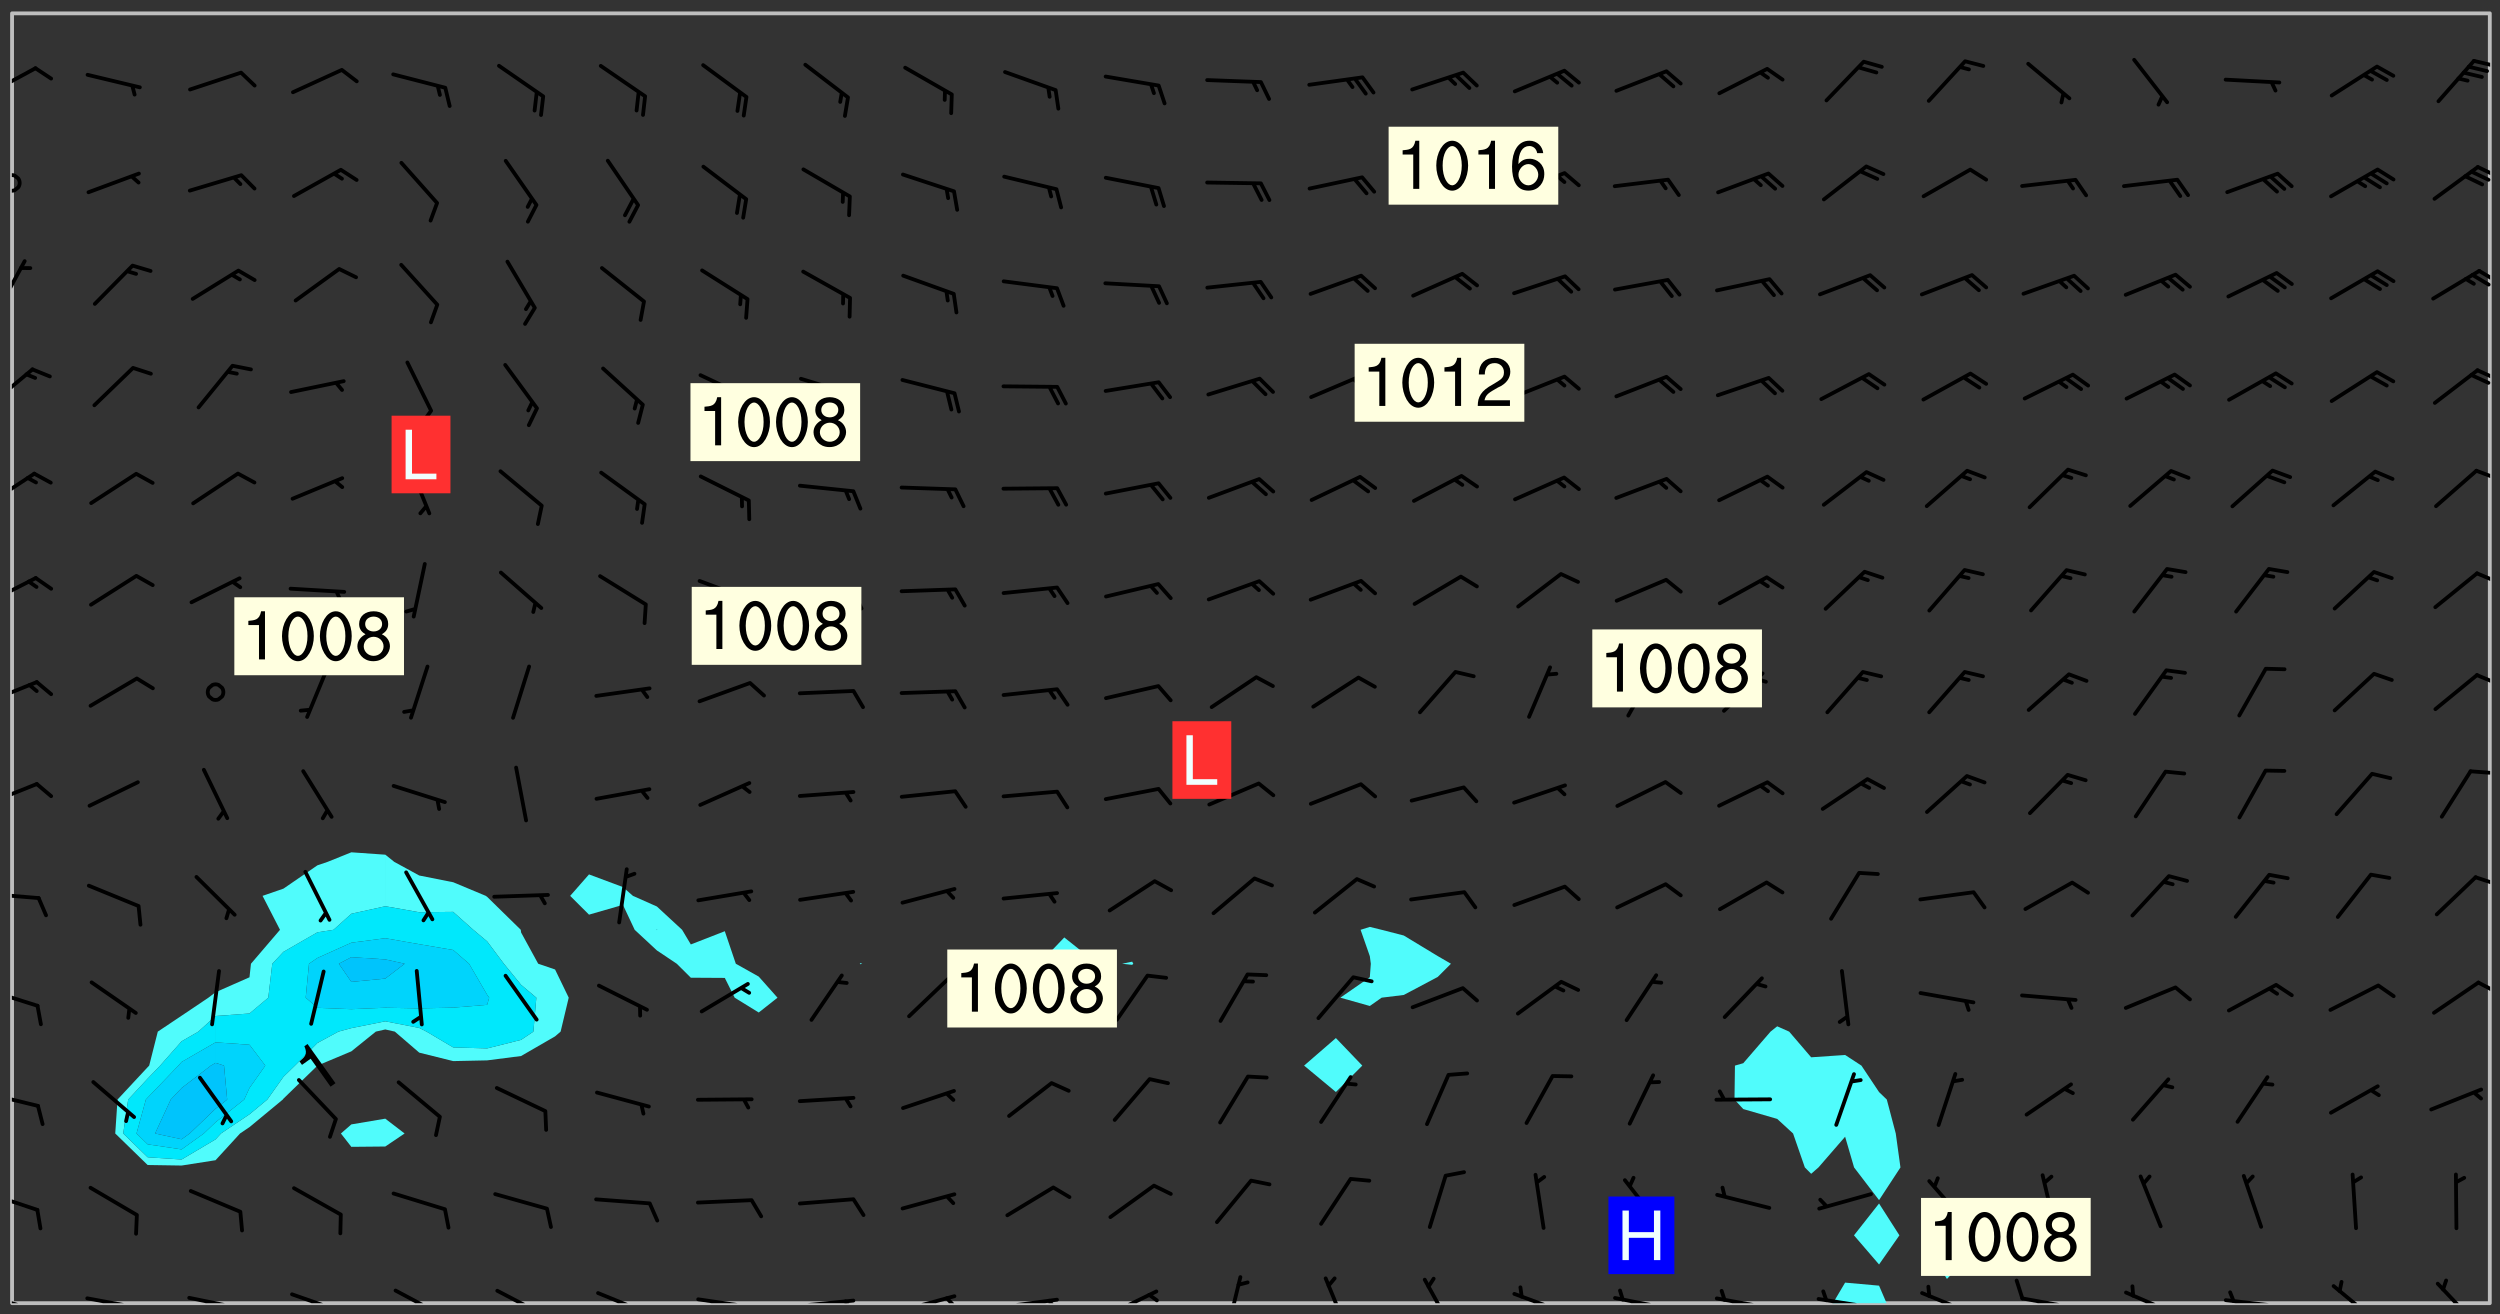 <svg xmlns="http://www.w3.org/2000/svg" role="img" xmlns:xlink="http://www.w3.org/1999/xlink" viewBox="142.45 309.95 326.84 171.84"><rect x="142.45" y="309.95" width="326.84" height="171.84" fill="#333333" stroke="none"/><defs><clipPath id="a"><path d="M144 311.672h1v168.656h-1zm0 0"/></clipPath><clipPath id="b"><path d="M144 311.672h324v168.656H144zm0 0"/></clipPath><clipPath id="c"><path d="M382 477h8v3.328h-8zm0 0"/></clipPath><clipPath id="d"><path d="M467 311.672h1v168.656h-1zm0 0"/></clipPath><clipPath id="e"><path d="M144 479h4v1.328h-4zm0 0"/></clipPath><clipPath id="f"><path d="M146 480h1v.328h-1zm0 0"/></clipPath><clipPath id="g"><path d="M153 479h9v1.328h-9zm0 0"/></clipPath><clipPath id="h"><path d="M160 480h2v.328h-2zm0 0"/></clipPath><clipPath id="i"><path d="M159 480h2v.328h-2zm0 0"/></clipPath><clipPath id="j"><path d="M166 479h9v1.328h-9zm0 0"/></clipPath><clipPath id="k"><path d="M173 480h3v.328h-3zm0 0"/></clipPath><clipPath id="l"><path d="M180 478h8v2.328h-8zm0 0"/></clipPath><clipPath id="m"><path d="M193 478h8v2.328h-8zm0 0"/></clipPath><clipPath id="n"><path d="M207 478h7v2.328h-7zm0 0"/></clipPath><clipPath id="o"><path d="M220 478h8v2.328h-8zm0 0"/></clipPath><clipPath id="p"><path d="M233 479h8v1.328h-8zm0 0"/></clipPath><clipPath id="q"><path d="M239 480h2v.328h-2zm0 0"/></clipPath><clipPath id="r"><path d="M246 479h9v1.328h-9zm0 0"/></clipPath><clipPath id="s"><path d="M252 479h2v1.328h-2zm0 0"/></clipPath><clipPath id="t"><path d="M260 479h8v1.328h-8zm0 0"/></clipPath><clipPath id="u"><path d="M265 479h3v1.328h-3zm0 0"/></clipPath><clipPath id="v"><path d="M273 479h8v1.328h-8zm0 0"/></clipPath><clipPath id="w"><path d="M279 479h2v1.328h-2zm0 0"/></clipPath><clipPath id="x"><path d="M287 478h7v2.328h-7zm0 0"/></clipPath><clipPath id="y"><path d="M292 478h2v2.328h-2zm0 0"/></clipPath><clipPath id="z"><path d="M302 476h3v4.328h-3zm0 0"/></clipPath><clipPath id="A"><path d="M315 476h4v4.328h-4zm0 0"/></clipPath><clipPath id="B"><path d="M328 477h5v3.328h-5zm0 0"/></clipPath><clipPath id="C"><path d="M340 478h8v2.328h-8zm0 0"/></clipPath><clipPath id="D"><path d="M353 479h8v1.328h-8zm0 0"/></clipPath><clipPath id="E"><path d="M353 478h2v2.328h-2zm0 0"/></clipPath><clipPath id="F"><path d="M366 479h9v1.328h-9zm0 0"/></clipPath><clipPath id="G"><path d="M367 478h2v2.328h-2zm0 0"/></clipPath><clipPath id="H"><path d="M379 479h9v1.328h-9zm0 0"/></clipPath><clipPath id="I"><path d="M380 478h2v2.328h-2zm0 0"/></clipPath><clipPath id="J"><path d="M393 478h8v2.328h-8zm0 0"/></clipPath><clipPath id="K"><path d="M406 479h9v1.328h-9zm0 0"/></clipPath><clipPath id="L"><path d="M420 478h8v2.328h-8zm0 0"/></clipPath><clipPath id="M"><path d="M433 479h8v1.328h-8zm0 0"/></clipPath><clipPath id="N"><path d="M433 478h2v2.328h-2zm0 0"/></clipPath><clipPath id="O"><path d="M447 477h7v3.328h-7zm0 0"/></clipPath><clipPath id="P"><path d="M460 477h7v3.328h-7zm0 0"/></clipPath><clipPath id="Q"><path d="M144 465h4v4h-4zm0 0"/></clipPath><clipPath id="R"><path d="M144 452h4v3h-4zm0 0"/></clipPath><clipPath id="S"><path d="M144 439h4v3h-4zm0 0"/></clipPath><clipPath id="T"><path d="M466 438h2v2h-2zm0 0"/></clipPath><clipPath id="U"><path d="M144 426h4v2h-4zm0 0"/></clipPath><clipPath id="V"><path d="M465 424h3v2h-3zm0 0"/></clipPath><clipPath id="W"><path d="M144 412h4v4h-4zm0 0"/></clipPath><clipPath id="X"><path d="M465 410h3v2h-3zm0 0"/></clipPath><clipPath id="Y"><path d="M144 398h4v5h-4zm0 0"/></clipPath><clipPath id="Z"><path d="M466 397h2v3h-2zm0 0"/></clipPath><clipPath id="aa"><path d="M144 385h4v4h-4zm0 0"/></clipPath><clipPath id="ab"><path d="M466 384h2v3h-2zm0 0"/></clipPath><clipPath id="ac"><path d="M144 371h4v5h-4zm0 0"/></clipPath><clipPath id="ad"><path d="M465 371h3v2h-3zm0 0"/></clipPath><clipPath id="ae"><path d="M144 357h3v6h-3zm0 0"/></clipPath><clipPath id="af"><path d="M466 358h2v2h-2zm0 0"/></clipPath><clipPath id="ag"><path d="M465 358h3v3h-3zm0 0"/></clipPath><clipPath id="ah"><path d="M144 343h2v8h-2zm0 0"/></clipPath><clipPath id="ai"><path d="M466 345h2v2h-2zm0 0"/></clipPath><clipPath id="aj"><path d="M465 345h3v3h-3zm0 0"/></clipPath><clipPath id="ak"><path d="M144 332h2v4h-2zm0 0"/></clipPath><clipPath id="al"><path d="M466 331h2v3h-2zm0 0"/></clipPath><clipPath id="am"><path d="M465 332h3v2h-3zm0 0"/></clipPath><clipPath id="an"><path d="M144 318h4v5h-4zm0 0"/></clipPath><clipPath id="ao"><path d="M465 317h3v2h-3zm0 0"/></clipPath><g id="ap" clip-path="url(#clip1)"><path fill="#fff" fill-opacity="0" fill-rule="evenodd" d="M0 0h1000v1000H0zm0 0"/><path fill="#d3d3d3" fill-opacity="0" fill-rule="evenodd" d="M162.152 355.867l-.234.293.059.234.117.172.176.234.293.348.113.059.117-.172.059-.234.176-.176.465-.176h.699l.234.293.289.816.059.176.176.23.352.234.699.699.172.176.234.348.234.41.289.582.41.465.23.234.234.176.117.23.176.293.172 1.164v.234l.059.289.059.117.117.117.348.41.117.172.176.176.176.234.117.172.172.352.059.234.234.406.234-.059-.176.176-.059.93h-.582l-.234-.113-.348.113-.117.117-.059.293-.059.176-.117.172-.465.293-.059.234-.059.113v.645l.059.172v.41l.059.059v.406l.059.406.117.176.059.059.23.641-.059.293v.699l-.059.582v.234l-.059.23-.055.352v1.922l.055.117h.426l-.367.117-.023.352.891 1.168 1.742.539 1.34.359v.539l.09.809.535.715 1.52.27.891-.086.09 1.164.535.18 1.16-.18 2.055-.984 1.16-.363 1.879-.176 1.695-.18-.18.719-1.516.086-1.25.09-.805.27-1.074.809.27.719.535.898-.18.625-.266.809.266 1.078.625.898.805.18 1.25-.18-.266.723.098.504.055.293v.172l.059.293v.406l.176.117.352.117h.406l.293-.176.113-.117.059-.117.117-.23.059-.176.352-.465.23-.176.176-.059.176.059.059.176.117.988.055.469.059.172.117.234.176.059.816.059h.289l.117.234.059.406.059.352v1.105l.117.293.117.348.289.699.176.352.582.754.352.176.172.059.469.234.641.465.348.234.293.176.293.055.23.062.816.348.293.176.113.172.352.352.117.176.523.641v.289l.059.352v.348l.059.352.059.289.117.059.172.059h.176l.582.234.176.117.176.289.176.234.113.234.293.23.117.117v.41l.059.055.289.234.234.117.059.117.117.172.059.117.23.234.059.176.234.059.117.059-.117.113-.059.117v.117l-.117.293-.117.289v.582l.176.117.117.059.059.117.117.117.113.059.176.348.059.352.059.406v.176l-.059.176-.117.699v.172l.117.176.293.293h.406l.176.117.117.172.117.293v.234h-.527l-.23-.234h-.234l-.176.059-.059.699.059.348.117.176.176.41.117.23.289.469.176.055h.523l.234.059.758.641.059.293v.234l.059.059.23.348v.352l-.117.172v.293l.293.289.293.176.172.059.293.176.293.117.582.406.289.234.293.176.219.16.016.012.23.176.641.523.176.234.117.176.176.176.113.172v.641l.117.176.469.117.582.117.234.059.23.113.293.117.113.059.586.352.289.172.176.062.176.055.176.059.699.352.289.176.234.055.289.176.234.117.641.406.293.117.172.059.234.059.41.059.23.059.234.117.059.172-.41.176.469.059.059.293.113.234.176.055.234.059.176.059.406.117.641.234.117.172.059.234v.176l-.059.117-.059.406.234.234.117.059.348.117.641.23.176.117.289.117.176.176.234.465.582 1.105.176.176.348.176.176.117.352.117 1.047.523.234.059.465.113.293.059.465.176.758.582.234.234.348.465.176.176.289.234.816.699.293.176.289.289.293.176.293.289.695.641.176.176.293.234.289.234.469.289.641.582.348.234.234.293.348.348.352.465.934.992.348.406.117.176.234.059.113.117.645.176.23.113.234.059.293.176.23.117.934.699.406.406.234.176.406.176.234.117.816.348.348.234.234.117.293.289.23.117.758.352.352.172.23.059.293.117.234.059.871.176h.816l.469.23.172.059.875.699.465.117.293.059.176.059.23.059.469.059.348.059.352.059.406.059h.293l.172.059v.23l.176.176h.293l.348.059.352.059.699.117h.641l.465-.234.293-.176.172-.117.41-.172.289-.176.934-.465.469-.293.523-.293.465-.172.465-.176 1.051-.465.289-.117.41-.117.289-.117.527-.176 1.516-.699.582-.348.289-.059.293-.059.348-.117.875-.23.352-.117h.113l.234-.059.875-.234.234-.059h.812l.352-.059.816-.117.172-.059.352-.055.293-.059.23-.059.816-.176.176-.059h.348l.234-.059.465-.117.758-.172.234-.059h.348l.41-.117.289-.059 1.285-.059h.289l.41-.059.23-.059h.176l.875-.117h.406l.41-.117h.348l.352-.113.871-.059h1.75l1.047.289.41.117.289.117.352.117.289.117 1.051.172.289.059h.293l.293.059.172.059.41.059.172.059.117.059h.117l.117.059.352.059h.113l.41.066 1.922.395 1.926.395 1.52.449 1.695.719 2.145.805 1.605-.719 1.43-.805 1.16-1.078 1.25-.449 3.035-.719 1.875-.359 2.145-1.348 2.234-1.254 2.5-1.258 1.695-.449 1.785-.18 1.16-.27.625.539 1.34-.27.715-.988.984-1.344.445-.18.805-.359 1.875-.539 1.785-.449 1.25-.27 1.16-.09 1.699-.09 1.961-.27 1.25-.09h.539l.625-.09h.891l2.145-.18 2.41-.18 2.59-.09 1.695.18 1.609.09 1.43.359 1.16.719 1.875.988 1.16 1.527.266.715.629.09.355.898.535.539.535 1.527 1.074.359h.535l-.805.535.09 1.707.715 2.695.891.805.895.988.715 1.258 1.785.539 1.52-.18.355 1.344 1.609-.805.98-.539.27.27.316-.215.219-.145.801.449.449-.359h.355l.535-.27.539-.719.535-.27.625-.988 1.16.449.84.371 1.395.617 1.695-.18h1.605l1.785.09.18-1.707.535-1.344.805.27.492.848.402.406-.09.539v.359l.715.449.711-.27h1.43l.359.988.445 1.258.715 1.344 1.25.629 1.695.629.715-.18.18-.539.98-.09.449.359.086 1.258-.266.629-.535.18v.539l.715.984.266.539.984.988.801 1.078-.266.359-.09.898-.625 2.332-.355 2.066-.09 1.793-.18.719-.09.539v1.438l-.98 1.883-.359 1.707-.535.898-.805 1.168-.266.539 2.055 1.254.086.359-.355.539-.09-.18v.809l.09 1.438-.445.715-1.074.094-.266.715.535.898.805.719 1.16.809 1.34.27.445.359-.355.449-1.789-.09-1.25-.449-.715-.719-.625-.09-.176 3.59-.188 1.309h89.359V311.703h-55.27v49.082l.762.125 3.289.543 2.023 2.836v2.754l2.352.332 2.348.332h4.051l-1.379 4.16-2.023.707-2.023.703-.543.344-2.594 1.617-.188.117-2.023-2.078-.73-2.742-2.672-2.078-1.375-3.5-.066-.082-1.957-2.672 2.75-1.418v-49.082H294.422v91.414l.117.031.133.012.074.074.105.047.09.059.086.059.09.059.297.297.059.09.031.117.027.117.016.137-.031.117-.059.09-.059.086-.043.105-.047.102-.027.121v.145l.176.27.148.148.074.086.074.074.043.105.062.09.059.086.043.105.059.09.047.102.043.105.059.086.117.18.074.074.062.086.059.09.043.105.059.09.059.086.062.09.059.09.043.102.117.18.074.074.059.086.074.074.09.059.105.047h.148l.133-.016.133.016.102-.047.074-.074.047-.102-.016-.133v-.148l-.047-.105-.027-.117-.047-.102-.027-.121-.043-.102-.062-.09-.043-.102-.043-.105-.031-.117-.016-.133-.012-.137.086-.059.059-.086.121-.031.043.105.016.133v.117l.059.102.059.09.09.059.148.148.059.09.043.105-.012.102.086.059.105.047.086.059.09.059.074.074-.117.027-.105.047-.086.059-.074.074-.059.09-.062.086-.027.121-.047.102-.043.105-.031.117-.012.133-.016.133v.148l.027.117.047.105.043.102.059.09.074.074.09.059.074.074.09.059.059.09.043.105.047.102.117.031.133.016h.148l.117-.031.105.043.043.105.047.102.027.121L299.5 410l.027.117.031.121.027.117.105.043.102.047.133-.016.148.148.062.086.074.074.07.074.09.062.105.043.102.043.117.031.137.016.117-.031.074-.074.027-.117-.012-.133-.031-.121-.027-.117.043-.105h.117l.09.062.117.027h.148l.133.016h.148l.133.016.133-.016h.148l.133-.016.133-.012.137.012.117-.027.133-.016.191-.059-.059.176-.016.133-.027.121-.016.133-.059.086-.133.016-.105.047-.105.043-.117.031-.117.027-.266.031h-.148l-.133.016-.074.074.059.086.148.148.117.18.074.07.09.062.09.059.086.059.09.059.102.043.105.062.105.043.086.059.105.047.102.043.18.117.059.09-.043.102-.047.105.016.133.223.223.059.09.043.102.031.121.043.102.016.133.031.117.012.137.031.117.148.148.102.043.105.043.117.031.133.016.137.016h.117l.117-.031.09-.059.043-.105.047-.102.043-.105.031-.117.012-.133v-.148l-.012-.133-.016-.133-.031-.117-.043-.105-.047-.105-.043-.102-.043-.105-.016-.133.016-.133.027-.117.031-.117.027-.121.047-.102.09-.059.086-.062.074-.074.09-.059.223-.223.059-.086.074-.074.117-.18.059-.086v-.148l-.074-.074-.102-.047-.105-.043-.102-.043-.059-.09-.047-.105-.027-.117.09-.059.117-.031.102-.043.18-.117.148-.148.012-.133-.012-.105-.09-.059-.133.016h-.148l-.133.016-.133-.016-.121-.031-.086-.059-.074-.074-.059-.09-.062-.086-.117-.18-.059-.086.031-.121.086-.059.121-.031.059-.086v-.121l-.031-.117-.059-.09-.059-.086-.047-.105-.027-.117-.016-.133.059-.09.074-.074.09-.059.117-.18.074-.074.059-.086.148-.148.121-.031.133-.016.133.016.074.074.043.105.016.133-.031.117-.117.031-.133.012-.148.148-.043.105-.047.102-.027.121-.031.117v.148l.031.117.043.105.059.09.074.07.074.074.117.031.121.027.117-.027.133-.016h.117l.09.059.074.074.047.105.059.086.102.047.133.016.105.043.086.059-.012.105-.074.074-.18.117-.059.09-.09.059-.07.074-.074.074-.062.09-.027.117-.016.133.016.133-.016.133v.148l.016.133.027.117.031.121.074.074.09.059.086.059.09.059.117.031v.086l-.102.047-.09.059-.266.031-.117.027h-.148l-.105.043-.102.047-.059.09-.062.234-.012.133-.031.121-.016.133v.293l-.012.133.012.137.016.133.133.016.133.012.121.031.086.059.074.074.047.105.043.102.016.133v.445l-.016.133v.445l.031.266.027.117.016.133.031.117.086.211.031.266v.148l-.031.117-.027.117-.031.121-.027.117-.031.117-.031.121-.012.133-.016.133.09.059.117-.031.102.016.047.105-.031.266v.441l-.043.105-.047.105-.043.102-.043.105-.059.086-.031.121-.043.117-.031.117-.016.133.016.133.059.09.105.047.086.059.059.086-.012.137-.031.117-.043.102v.445l-.016.133v.148l-.031.117-.043.105-.027.117-.047.105-.043.102-.031.121-.027.117-.031.133-.031.117-.027.117-.043.105-.031.117-.031.121-.012.133-.016.133v.297l.027.117v.148l.047.398.027.117.059.09.121.031h.148l.133-.016.059.09v.117l-.059.09-.09.059-.102.043-.105.047-.09.059-.086.059-.137.016-.117-.031-.133-.016-.102.047-.062.086-.012.137-.016.133-.031.117-.027.117-.016.133-.031.121v.297l.016.133.031.117v.148l.012.133v.148l-.027.117-.047.102-.027.121-.031.117-.059.09-.074.074-.102.043-.105.047-.117.027-.121.031-.102-.047.059-.086.105-.047.027-.117.031-.117.027-.121.031-.117v-.148l.016-.133-.031-.117-.043-.105-.105.016-.074.074-.102.043-.09.062-.074.074-.043.102-.016.133-.031.117L304.25 426l-.031.117-.027.117-.031.121-.027.117-.031.117-.043.105-.09.059h-.09l-.117-.031-.031-.086.016-.137-.031-.117v-.148l-.012-.133v-.148l-.062-.234-.027-.121-.043-.102-.047-.105-.059-.086-.059-.09-.043-.105-.062-.086-.148-.148-.07-.074-.105-.047-.105-.043-.102-.043-.297-.297-.09-.074-.086-.059-.105-.043-.09-.062-.086-.059-.105-.043-.09-.059-.086-.062-.074-.07-.105-.047-.086-.059-.105-.043-.09-.062-.102-.043-.105-.043-.086-.059-.105-.047-.105-.043-.102-.047-.09-.059-.102-.043-.105-.043-.09-.062-.117-.027-.133-.016-.133.016H299.75l-.133.016-.117-.031-.09-.059-.074-.074-.09-.059-.102-.047h-.148l-.121-.027-.102-.043-.074-.074-.117-.18-.09-.059-.102-.043-.09-.062-.105-.043-.09-.059-.086-.059-.105-.047-.059-.086-.059-.09-.043-.105-.047-.102-.074-.074-.086-.059-.074-.074-.09-.059-.223-.223-.043-.105-.031-.266.105-.043h.145l.105.043.074.074.09.059.086.059.105.047.09.059.148.148.07.074.148.148.062.086.074.074.086.059.074.074.09.062.09.059.086.059.27.176.102.047.105.043.102.043.047-.074.059-.086.074-.074.07-.074.105.043.074.074.059.09.043.102.047.105.043.105.121.027.117-.027.074-.09.043-.105.059-.09.074-.074.105-.043.117-.027.133.012.09.059.148.148.059.09.043.105.047.102.043.105.043.102.105.047.105.043.133.016.086-.059.059-.09.074-.074.105-.043.117.027.105.047.102.043.105.043.102.047.18.117v.117l-.016.133.016.133.016.137.059.086.102.047.121.027.117.031h.148l.117-.031.059-.09.18-.117.059-.09.074-.074.059-.086.117-.18.18-.117.117.031.09.059.043.074-.016.133v.117l.09.059h.148l.133-.016.133-.012.266-.031.105-.043.117-.031.121-.027.074-.074.07-.074.062-.09-.016-.105-.047-.102-.102-.043-.105-.016-.117.027-.266.031h-.148l-.074-.074-.09-.059-.117-.031-.117-.027-.133-.016h-.148l-.133.016h-.297l-.105-.047-.148-.148-.043-.102-.059-.09.223-.223.086-.059.105-.043.117-.031.133-.016.133.016.137.016.102.043.133-.012.09-.062.102-.043.062-.09-.047-.102-.09-.059-.117-.031-.102-.043-.059-.09-.062-.09v-.117l.016-.133.105-.047.074-.07v-.121l-.09-.059-.031-.117.09-.059.074-.074.043-.105.059-.09.047-.102.016-.133v-.148l-.047-.105-.043-.102-.09-.059-.133-.016-.102-.043-.137-.016-.117-.031h-.445l-.133-.016-.133-.012-.133-.016-.117-.031h-.148l-.133-.016-.133-.012-.266-.031-.121-.043-.086-.059-.074-.074v-.148l.012-.133.105-.047.102-.043.133-.016h.152l.133-.016h.293l.121.031.102.043.09.059.234.062.121-.047.09-.059.102-.043.133-.016.105.043.102.047.133.012.121-.027h.145l.121-.031.117-.027.105-.047.074-.074.086-.059.148-.148.059-.086.047-.105.027-.117.016-.105-.102-.043-.09-.059-.117-.031-.105-.043-.09-.062-.074-.086-.074-.074-.102-.043-.105-.047-.102-.043-.059-.09-.047-.102-.086-.211-.062-.086-.059-.09-.074-.074-.086-.059h-.27l-.117.031-.09.059-.102.043-.133.016-.105-.016-.027-.117-.062-.09-.117-.031-.102-.043-.148-.148-.031-.117-.016-.105.074-.074.18-.117.117-.027.117-.031.137.016.102.043.105.043.102.047.105.043.117.031.133.016.117.027.133.016.105-.016.09-.059-.074-.074-.105-.043-.074-.074-.074-.09-.148-.148-.086-.059-.09-.059-.074-.074-.09-.059-.102-.047-.121-.027-.102-.047-.105-.043-.117-.031-.102-.043-.121-.031h-.148l-.117.031-.105.043-.086.062-.18.117-.086.059-.09.059-.105.047-.086.059-.105.043-.102.043-.105.047-.074.074-.059.09-.059.086-.047.105-.059.086-.074.074-.133-.012-.117-.031h-.117l-.074.074-.09.059-.074.074-.09.059-.086.059-.105.047-.102.043-.137.016-.102-.043-.148-.148-.105-.047h-.086l-.105.047-.102.043-.121.031-.117-.031-.074-.074v-.117l.031-.121.074-.07.059-.09.074-.074.117-.031.105-.043h.293l.133-.016.137-.016.102-.043.09-.059.102-.047.09-.059.133-.012.09.059.133.012.09-.059.086-.059.105-.043.09-.059.086-.062.09-.059.148-.148.059-.086.059-.09.105-.043.133-.016.117.027.121.031.059-.059.059-.09.031-.266.027-.117.105.012.133.016.102-.043.09-.059.059-.09.074-.074.059-.09.047-.102.012-.133-.012-.133-.047-.105-.148-.148-.059-.09-.059-.086-.043-.105v-.445l.016-.133v-.148l.012-.133-.059-.059-.09.059-.102-.043-.18-.117-.086-.059-.062-.09-.059-.09-.074-.074-.086-.059-.121.031-.102.012-.105.047-.086.059-.105.043-.148.148-.09.059-.086.059-.09.062-.105.043-.133.016v-.121l.105-.043.117-.031.074-.07.043-.105v-.148l-.027-.117-.148-.148-.133-.016h-.148l-.117.031-.105.043-.102.043-.09.062-.117.027-.074-.074.012-.133-.043-.102-.043-.105-.09-.059-.117.027-.121.031-.117.031-.102.043-.121.031-.102.043-.105.043-.09.059-.102.016v-.117l.016-.133-.059-.09-.074.043-.148.148-.059.09-.074.074-.047.105-.043.102-.074.074-.059.09-.074.074-.059.086-.074.074-.09.062-.074.07-.074.074-.102.016-.133.016-.105-.043v-.121l.148-.148.043-.102.059-.09.047-.102.043-.105.059-.09.031-.117.043-.102.031-.121.027-.117.047-.105.043-.102.043-.105.074-.07.09-.062.09-.059.102-.043h.297l.266-.031.105-.043-.074-.074-.117-.031-.105-.043-.09-.059-.102-.047-.09-.059-.102-.043-.105-.043-.09-.062-.086-.059-.105-.043-.102-.043-.121-.031-.117-.031-.102-.043L297.5 410.25l-.102-.043-.09-.059-.043-.105-.016-.133.102-.043.133-.016.137.016.133-.016.102-.043.059-.09.016-.105-.09-.059-.074-.074-.102-.043-.09-.059-.148-.148-.043-.105-.016-.133v-.293l-.059-.09-.09-.059-.074-.074-.043-.105-.031-.117-.059-.09-.074-.074-.117-.027-.074-.074-.09-.059-.09-.062-.086-.059-.074-.074-.059-.086-.047-.105-.086-.059-.148-.148-.195-.059-.133.016-.102.043-.074.074-.047.102-.043.105-.059.09-.059.086-.297.297-.09.059h-.086l-.062-.086-.043-.105.031-.117.059-.09.027-.117-.012-.133-.09-.062-.105.047-.117.027-.117.031-.27.176-.102.047-.117.027-.105.047-.09.059-.102.043-.059-.086-.047-.105.016-.133.047-.105.07-.074.074-.07.059-.09v-.148l-.043-.105h-.238l-.102.047-.031.117-.027.117-.031.121-.074.043-.133.016-.074-.047-.043-.102-.043-.105-.047-.102-.043-.105-.121.031-.102.043-.133.016-.117.031-.105.043-.09.059-.102.047-.121.027-.133.016-.102-.043-.059-.09-.047-.105-.043-.102-.043-.105v-.117l.059-.09.086-.059.18-.117.102-.047.105-.043.105-.059.102-.043.09-.062.102-.043.105-.059.102-.047.09-.059.105-.043.102-.043.09-.062.102-.043.137-.016.117.031.102.043.121.031.102.043.105.047.102.043.105.043.102.047.105.043.102.043.105.047.086.059.105.043.117.031.105.043.102.047.09.059.105.043.102.043.105.047.117.027.102.047.121.027h.148l.086-.059.016-.102.059-.09-.027-.117-.074-.074-.117-.18-.074-.074-.09-.074-.18-.117-.086-.059-.105-.043-.102-.047-.27-.176-.059-.09-.074-.074-.059-.09-.043-.102-.031-.117-.016-.137v-.562l-.012-.133-.016-.133-.031-.117-.016-.133-.012-.133-.031-.121-.223-.223-.059-.086-.016-.105.031-.117.133-.016v-91.414H172.992v1.453l-.059.234-.352 1.051-.172.523-.117.348-.176.41-.117.172-.234.293-.23.059h-.352l-.117.059-.23.406v.293l.117.176.23.23.117.234.641.758.293.465.176.234.23.352.234.348.641.816.176.465.172.41.117.695.176.469.117 1.398.059.465v.875l.117 1.047v4.781l-.059.465-.352 1.281-.176.523-.113.41-.352.93L172.934 336l-.234.582-.117.176-.172.348-.176.406-.352.816-.059.293-.113.293-.117.289-.059.176-.117.875-.059.406-.059.117-.059.176-.059.172-.23.527-.117.172v.234l-.117.234-.059.172-.176.586v.289l-.059.176v.293l-.059.113-.059.527v.172l-.055.234v2.621l-.176.816-.117.176-.176.234-.117.172-.113.234-.586.934-.23.289-.293.465-.176.234-.289.352-.352.699-.113.23-.176.41-.176.23-.406.527-.816.699-.293.172-.289.234-.176.117-.176.176-.523.406-.527.176-.172.176-.234.055-.641.176h-.758m12.211 31.023l-1.074.449.359.895 1.25-.715.445-.539-.98-.09"/><path fill="#d3d3d3" fill-opacity="0" fill-rule="evenodd" d="M201.508 416.598h-.895l.449.629.98.359.805-.09.445-.988-.176.09-.715-.355-.895.355m154.621 59.07l-.059-.523v-.293l.113-.293.059-.23.469-.469h.113l.117-.113.117-.059h.176l.234-.059h.348l.234.059.117.059.23.172.059.176.117.582v.293l-.117.176-.172.289-.176.176-.527.523-.23.234-.117.059h-.176l-.117-.059-.406-.293-.176-.117-.117-.059-.059-.113-.055-.117m6.641-10.957l-.059-.172v-1.109l.059-.172.176-.059.172-.059h.176l.234-.059.117.059.059.699-.059.172-.117.176-.117.059-.234.523-.113.059h-.234l-.059-.117m9.613-14.391l-.117-.176v-.699l.293-.875.117-.172.176-.352.113-.23.117-.293.352-.758.117-.23.172-.234h.176l.117-.059h.641l.117.059.234.234.172.113.352.293.117.117.113.176v.113l.117.059.117.117v.699l-.059.176v.23l-.059.176-.348 1.051-.117.23-.117.234-.117.059-.23.234-.641.289h-.875l-.41-.117-.641-.465"/><path fill="none" stroke="#bebebe" stroke-linecap="round" stroke-linejoin="round" stroke-miterlimit="10" stroke-width=".5" d="M467.957 311.695H144.027v168.625h323.93v-168.625"/><g clip-path="url(#a)"><path fill="#fff" fill-opacity="0" fill-rule="evenodd" d="M144 475.891v4.438h.004H144V311.672h.004H144v164.219"/></g><g clip-path="url(#b)"><path fill="#fff" fill-opacity="0" fill-rule="evenodd" d="M144.004 480.328V311.672h44.379V421.375l-3.117 1.254-1.32.449-4.438 3.047-2.734.945 2.281 4.438-3.797 4.438-.191 1.77-4.438 1.953-.934.715-3.504 2.355-3.113 2.082-1.125 4.441-.199.207-3.938 4.23-.301 4.438 4.238 4.125 4.438.07 4.438-.695 3.207-3.5 1.23-.828 4.359-3.609.082-.113 4.438-4.312.012-.012 4.426-1.859 3.203-2.582 1.234-.281v11.66l-4.438.75-1.363 1.188 1.363 1.746 4.438-.043 2.527-1.703-2.527-1.938v-11.66l1.246.281 3.195 2.75 4.438 1.105 4.438-.094 4.438-.57 4.441-2.566.727-.625 1.059-4.438-1.785-3.684-2.207-.754-2.234-4.082-.043-.355-4.395-4.305-.184-.133-4.254-1.777-4.438-.879-3.27-1.785-1.172-.941-4.438-.312V311.672h31.07v112.594l-2.461 2.805 2.461 2.457 4.438-1.281 1.535 3.262 2.902 2.695 2.602 1.742 1.836 1.824 4.441.027L238.5 440.383l3.145 1.938 2.453-1.938-2.453-2.758-2.996-1.68-1.441-4.254-4.441 1.73-1.141-1.914-3.297-3.047-3.133-1.391-1.305-1.148-4.438-1.656V311.672h35.504V435.867l-.109.078.109.062.207-.062-.207-.078V311.672h26.633V432.508l-3.289 3.438 3.289 3.301 4.309-3.301-4.309-3.438V311.672h8.875v124.004l-1.316.27 1.316.145.148-.145-.148-.27v-124.004h26.633v133.988l-4.156 3.602 4.156 3.453 3.453-3.453-3.453-3.602V311.672h4.438v119.457l-1.207.379 1.207 3.453.129.984-.129 1.762-3.852 2.676 3.852 1.086 1.543-1.086 2.895-.355 4.438-2.355 1.73-1.727-1.73-1.004-4.438-2.688-2.898-.746-1.539-.379V311.672h53.258V444.125l-.871.695-3.566 4.129-1.086.312-.059 4.438 1.145 1.242 4.438 1.289 2.074 1.906 1.539 4.438.828.832.953-.832 3.484-4.016 1.172 4.016 3.266 4.273v.441l-3.277 4.164 3.277 3.809 2.664-3.809-2.664-4.164v-.441l2.797-4.273-.613-4.438-1.172-4.438-1.012-.977-2.305-3.461-2.133-1.391-4.438.305-2.875-3.355-1.566-.695V311.672h22.191v163.801l-.789.418.789 1.262 1.207-1.262-1.207-.418V311.672h71.012v168.656h-78.898l-.988-2.297-4.438-.398-1.594 2.695H144.004"/></g><path fill="#50fcfc" fill-rule="evenodd" d="M161.754 462.262l-4.238-4.125.301-4.438 3.938-4.23.199-.207 1.125-4.441 3.113-2.082 3.504-2.355.934-.715 4.438-1.953.191-1.77 3.797-4.438-2.281-4.438 2.734-.945 4.438-3.047 1.32-.449 3.117-1.254 4.438.312v6.742l-4.438.98-2.332 2.098-2.105.328-4.438 2.551-1.461 1.559-.523 4.438-2.457 2.066-4.438.328-2.25 2.043-2.188 1.262-2.805 3.18-1.633 1.699-2.547 2.738-.648 4.438 3.195 3.109 4.438.293 4.438-2.629.711-.773 3.727-2.508 2.332-1.93 2.109-2.973 1.504-1.465 2.934-2.953 2.746-1.488 1.691-.457 4.438-.891 4.441.867.953.48 3.484 2.066 4.438.129 4.438-1.117 1.609-1.078.387-4.438-1.996-1.68-2.25-2.758-2.188-2.922-1.809-1.516-2.629-2.34-4.438.047-4.441-.785v-6.742l1.172.941 3.27 1.785 4.438.879 4.254 1.777.184.133 4.395 4.305.043.355 2.234 4.082 2.207.754 1.785 3.684-1.059 4.438-.727.625-4.441 2.566-4.438.57-4.438.094-4.438-1.105-3.195-2.75-1.246-.281-1.234.281-3.203 2.582-4.426 1.859-.012.012-4.438 4.312-.082.113-4.359 3.609-1.23.828-3.207 3.5-4.438.695-4.438-.07"/><path fill="#00e8fc" fill-rule="evenodd" d="M161.754 461.246l-3.195-3.109.648-4.438 2.547-2.738 1.633-1.699 2.805-3.18 2.188-1.262 2.25-2.043v3.445l-4.438 2.562-.418.477-4.02 4.188-.234.25-1.223 4.438 1.457 1.418 4.438.664 2.906-2.082 1.531-1.465 3.746-2.973.691-1.508 2.07-2.93-2.07-2.727-4.438-.312v-3.445l4.438-.328 2.457-2.066.523-4.438 1.461-1.559 4.438-2.551 2.105-.328 2.332-2.098 4.438-.98v4.18l-4.438.586-4.438 1.996-1.098.754-.43 4.438 1.527 1.324 4.438.18 4.438-.191 4.441.09 4.438-.102 4.438-.367.273-.934-.273-.383-2.363-4.055-2.074-1.793-4.438-.762-4.441-.781v-4.18l4.441.785 4.438-.047 2.629 2.34 1.809 1.516 2.188 2.922 2.25 2.758 1.996 1.68-.387 4.438-1.609 1.078-4.438 1.117-4.438-.129-3.484-2.066-.953-.48-4.441-.867-4.438.891-1.691.457-2.746 1.488-2.934 2.953-1.504 1.465-2.109 2.973-2.332 1.93-3.727 2.508-.711.773-4.438 2.629-4.438-.293"/><path fill="#00d4fc" fill-rule="evenodd" d="M161.754 459.555l-1.457-1.418 1.223-4.438.234-.25 4.02-4.188.418-.477 4.438-2.562v2.684l-.609.355-3.828 2.934-1.418 1.504-2.051 4.438 3.469.758 1.062-.758 3.375-3.23 1.523-1.207-.414-4.438-1.109-.355v-2.684l4.438.312 2.07 2.727-2.07 2.93-.691 1.508-3.746 2.973-1.531 1.465-2.906 2.082-4.438-.664"/><path fill="#00c4fc" fill-rule="evenodd" d="M166.191 458.895l-3.469-.758 2.051-4.438 1.418-1.504 3.828-2.934.609-.355 1.109.355.414 4.438-1.523 1.207-3.375 3.23-1.062.758"/><path fill="#00d4fc" fill-rule="evenodd" d="M183.945 441.707l-1.527-1.324.43-4.438 1.098-.754 4.438-1.996v1.891l-1.637.859 1.637 2.375 4.438-.434 2.535-1.941-2.535-.566-4.438-.293v-1.891l4.438-.586 4.441.781 4.438.762 2.074 1.793L206.137 440l.273.383-.273.934-4.438.367-4.438.102-4.441-.09-4.438.191-4.438-.18"/><path fill="#00c4fc" fill-rule="evenodd" d="M188.383 438.32l-1.637-2.375 1.637-.859 4.438.293 2.535.566-2.535 1.941-4.438.434"/><path fill="#50fcfc" fill-rule="evenodd" d="M188.383 459.883l-1.363-1.746 1.363-1.188 4.438-.75 2.527 1.938-2.527 1.703-4.438.043m31.07-30.355l-2.461-2.457 2.461-2.805 4.438 1.656 1.305 1.148 3.133 1.391v3.004l-.043.043.043.039.047-.039-.047-.043v-3.004l3.297 3.047 1.141 1.914 4.441-1.73 1.441 4.254 2.996 1.68 2.453 2.758-2.453 1.938-3.145-1.938-1.293-2.586-4.441-.027-1.836-1.824-2.602-1.742-2.902-2.695-1.535-3.262-4.438 1.281"/><path fill="#00e8fc" fill-rule="evenodd" d="M228.328 431.547l-.043-.039.043-.043.047.043-.047.039"/><path fill="#50fcfc" fill-rule="evenodd" d="M254.957 436.008l-.109-.062.109-.078.207.078-.207.062m26.633 3.238l-3.289-3.301 3.289-3.438v1.988l-1.387 1.449 1.387 1.391 1.816-1.391-1.816-1.449v-1.988l4.309 3.438-4.309 3.301"/><path fill="#00e8fc" fill-rule="evenodd" d="M281.59 437.336l-1.387-1.391 1.387-1.449 1.816 1.449-1.816 1.391"/><path fill="#50fcfc" fill-rule="evenodd" d="M290.465 436.09l-1.316-.145 1.316-.27.148.27-.148.145m26.633 16.625l-4.156-3.453 4.156-3.602 3.453 3.602-3.453 3.453m4.438-11.246l-3.852-1.086 3.852-2.676.129-1.762-.129-.984-1.207-3.453 1.207-.379 1.539.379 2.898.746 4.438 2.688 1.73 1.004-1.73 1.727-4.438 2.355-2.895.355-1.543 1.086m48.82 13.473l-1.145-1.242.059-4.438 1.086-.312 3.566-4.129.871-.695 1.566.695 2.875 3.355 4.438-.305 2.133 1.391 2.305 3.461 1.012.977 1.172 4.438.613 4.438-2.797 4.273-3.266-4.273-1.172-4.016-3.484 4.016-.953.832-.828-.832-1.539-4.438-2.074-1.906-4.438-1.289"/><g clip-path="url(#c)"><path fill="#50fcfc" fill-rule="evenodd" d="M382.078 480.328l1.594-2.695 4.438.398.988 2.297h-7.02"/></g><path fill="#50fcfc" fill-rule="evenodd" d="M388.109 475.262l-3.277-3.809 3.277-4.164 2.664 4.164-2.664 3.809m8.875 1.891l-.789-1.262.789-.418 1.207.418-1.207 1.262"/><g clip-path="url(#d)"><path fill="#fff" fill-opacity="0" fill-rule="evenodd" d="M467.996 480.328H468V311.672h-.004H468v168.656h-.004"/></g><path fill="#fff" fill-opacity="0" fill-rule="evenodd" d="M184.105 455.383l4.758-3.387-5.777-8.117-4.758 3.391 5.777 8.113"/><path fill-rule="evenodd" d="M182.242 446.73l.414-.293 3.652 5.125-.641.457-2.605-3.656-1.129.805-.324-.453.418-.375.176-.191.133-.207.086-.234.02-.27-.055-.324-.145-.383"/><g clip-path="url(#e)"><path fill="none" stroke="#000" stroke-linecap="round" stroke-linejoin="round" stroke-miterlimit="10" stroke-width=".5" d="M147.359 481.359l-6.719-2.059"/></g><g clip-path="url(#f)"><path fill="none" stroke="#000" stroke-linecap="round" stroke-linejoin="round" stroke-miterlimit="10" stroke-width=".5" d="M146.383 481.059l.234 1.203"/></g><g clip-path="url(#g)"><path fill="none" stroke="#000" stroke-linecap="round" stroke-linejoin="round" stroke-miterlimit="10" stroke-width=".5" d="M160.77 480.969l-6.91-1.281"/></g><g clip-path="url(#h)"><path fill="none" stroke="#000" stroke-linecap="round" stroke-linejoin="round" stroke-miterlimit="10" stroke-width=".5" d="M160.77 480.969l.738 2.34"/></g><g clip-path="url(#i)"><path fill="none" stroke="#000" stroke-linecap="round" stroke-linejoin="round" stroke-miterlimit="10" stroke-width=".5" d="M159.766 480.781l.367 1.172"/></g><g clip-path="url(#j)"><path fill="none" stroke="#000" stroke-linecap="round" stroke-linejoin="round" stroke-miterlimit="10" stroke-width=".5" d="M174.07 481.035l-6.883-1.41"/></g><g clip-path="url(#k)"><path fill="none" stroke="#000" stroke-linecap="round" stroke-linejoin="round" stroke-miterlimit="10" stroke-width=".5" d="M174.07 481.035l.695 2.352"/></g><g clip-path="url(#l)"><path fill="none" stroke="#000" stroke-linecap="round" stroke-linejoin="round" stroke-miterlimit="10" stroke-width=".5" d="M187.262 481.492l-6.633-2.328"/></g><g clip-path="url(#m)"><path fill="none" stroke="#000" stroke-linecap="round" stroke-linejoin="round" stroke-miterlimit="10" stroke-width=".5" d="M200.359 481.988l-6.195-3.316"/></g><g clip-path="url(#n)"><path fill="none" stroke="#000" stroke-linecap="round" stroke-linejoin="round" stroke-miterlimit="10" stroke-width=".5" d="M213.688 481.961l-6.223-3.262"/></g><g clip-path="url(#o)"><path fill="none" stroke="#000" stroke-linecap="round" stroke-linejoin="round" stroke-miterlimit="10" stroke-width=".5" d="M227.141 481.66L220.637 479"/></g><g clip-path="url(#p)"><path fill="none" stroke="#000" stroke-linecap="round" stroke-linejoin="round" stroke-miterlimit="10" stroke-width=".5" d="M240.68 480.84l-6.949-1.023"/></g><g clip-path="url(#q)"><path fill="none" stroke="#000" stroke-linecap="round" stroke-linejoin="round" stroke-miterlimit="10" stroke-width=".5" d="M239.672 480.691l.41 1.156"/></g><g clip-path="url(#r)"><path fill="none" stroke="#000" stroke-linecap="round" stroke-linejoin="round" stroke-miterlimit="10" stroke-width=".5" d="M254.016 479.984l-6.992.688"/></g><g clip-path="url(#s)"><path fill="none" stroke="#000" stroke-linecap="round" stroke-linejoin="round" stroke-miterlimit="10" stroke-width=".5" d="M253 480.086l.68 1.02"/></g><g clip-path="url(#t)"><path fill="none" stroke="#000" stroke-linecap="round" stroke-linejoin="round" stroke-miterlimit="10" stroke-width=".5" d="M267.227 479.41l-6.781 1.836"/></g><g clip-path="url(#u)"><path fill="none" stroke="#000" stroke-linecap="round" stroke-linejoin="round" stroke-miterlimit="10" stroke-width=".5" d="M266.238 479.676l.84.895"/></g><g clip-path="url(#v)"><path fill="none" stroke="#000" stroke-linecap="round" stroke-linejoin="round" stroke-miterlimit="10" stroke-width=".5" d="M280.633 479.867l-6.965.922"/></g><g clip-path="url(#w)"><path fill="none" stroke="#000" stroke-linecap="round" stroke-linejoin="round" stroke-miterlimit="10" stroke-width=".5" d="M279.621 480.004l.711.996"/></g><g clip-path="url(#x)"><path fill="none" stroke="#000" stroke-linecap="round" stroke-linejoin="round" stroke-miterlimit="10" stroke-width=".5" d="M293.625 478.789l-6.316 3.082"/></g><g clip-path="url(#y)"><path fill="none" stroke="#000" stroke-linecap="round" stroke-linejoin="round" stroke-miterlimit="10" stroke-width=".5" d="M292.703 479.234l.992.723"/></g><g clip-path="url(#z)"><path fill="none" stroke="#000" stroke-linecap="round" stroke-linejoin="round" stroke-miterlimit="10" stroke-width=".5" d="M304.613 476.914l-1.664 6.828"/></g><path fill="none" stroke="#000" stroke-linecap="round" stroke-linejoin="round" stroke-miterlimit="10" stroke-width=".5" d="M304.371 477.91l1.188-.305"/><g clip-path="url(#A)"><path fill="none" stroke="#000" stroke-linecap="round" stroke-linejoin="round" stroke-miterlimit="10" stroke-width=".5" d="M315.762 477.078l2.672 6.5"/></g><path fill="none" stroke="#000" stroke-linecap="round" stroke-linejoin="round" stroke-miterlimit="10" stroke-width=".5" d="M316.148 478.023l.785-.941"/><g clip-path="url(#B)"><path fill="none" stroke="#000" stroke-linecap="round" stroke-linejoin="round" stroke-miterlimit="10" stroke-width=".5" d="M328.715 477.25l3.391 6.156"/></g><path fill="none" stroke="#000" stroke-linecap="round" stroke-linejoin="round" stroke-miterlimit="10" stroke-width=".5" d="M329.211 478.148l.668-1.027"/><g clip-path="url(#C)"><path fill="none" stroke="#000" stroke-linecap="round" stroke-linejoin="round" stroke-miterlimit="10" stroke-width=".5" d="M340.43 479.109l6.594 2.438"/></g><path fill="none" stroke="#000" stroke-linecap="round" stroke-linejoin="round" stroke-miterlimit="10" stroke-width=".5" d="M341.391 479.465l-.168-1.215"/><g clip-path="url(#D)"><path fill="none" stroke="#000" stroke-linecap="round" stroke-linejoin="round" stroke-miterlimit="10" stroke-width=".5" d="M353.594 479.645l6.895 1.367"/></g><g clip-path="url(#E)"><path fill="none" stroke="#000" stroke-linecap="round" stroke-linejoin="round" stroke-miterlimit="10" stroke-width=".5" d="M354.598 479.844l-.355-1.176"/></g><g clip-path="url(#F)"><path fill="none" stroke="#000" stroke-linecap="round" stroke-linejoin="round" stroke-miterlimit="10" stroke-width=".5" d="M366.898 479.699l6.914 1.258"/></g><g clip-path="url(#G)"><path fill="none" stroke="#000" stroke-linecap="round" stroke-linejoin="round" stroke-miterlimit="10" stroke-width=".5" d="M367.906 479.883l-.375-1.168"/></g><g clip-path="url(#H)"><path fill="none" stroke="#000" stroke-linecap="round" stroke-linejoin="round" stroke-miterlimit="10" stroke-width=".5" d="M380.203 479.773l6.938 1.109"/></g><g clip-path="url(#I)"><path fill="none" stroke="#000" stroke-linecap="round" stroke-linejoin="round" stroke-miterlimit="10" stroke-width=".5" d="M381.211 479.938l-.398-1.16"/></g><g clip-path="url(#J)"><path fill="none" stroke="#000" stroke-linecap="round" stroke-linejoin="round" stroke-miterlimit="10" stroke-width=".5" d="M393.734 479l6.504 2.656"/></g><path fill="none" stroke="#000" stroke-linecap="round" stroke-linejoin="round" stroke-miterlimit="10" stroke-width=".5" d="M394.68 479.387l-.125-1.219"/><g clip-path="url(#K)"><path fill="none" stroke="#000" stroke-linecap="round" stroke-linejoin="round" stroke-miterlimit="10" stroke-width=".5" d="M406.844 479.699l6.914 1.258"/></g><path fill="none" stroke="#000" stroke-linecap="round" stroke-linejoin="round" stroke-miterlimit="10" stroke-width=".5" d="M406.844 479.699l-.746-2.336"/><g clip-path="url(#L)"><path fill="none" stroke="#000" stroke-linecap="round" stroke-linejoin="round" stroke-miterlimit="10" stroke-width=".5" d="M420.395 478.93l6.445 2.797"/></g><path fill="none" stroke="#000" stroke-linecap="round" stroke-linejoin="round" stroke-miterlimit="10" stroke-width=".5" d="M421.332 479.34l-.098-1.227"/><g clip-path="url(#M)"><path fill="none" stroke="#000" stroke-linecap="round" stroke-linejoin="round" stroke-miterlimit="10" stroke-width=".5" d="M433.441 479.926l6.98.805"/></g><g clip-path="url(#N)"><path fill="none" stroke="#000" stroke-linecap="round" stroke-linejoin="round" stroke-miterlimit="10" stroke-width=".5" d="M434.457 480.043l-.449-1.141"/></g><g clip-path="url(#O)"><path fill="none" stroke="#000" stroke-linecap="round" stroke-linejoin="round" stroke-miterlimit="10" stroke-width=".5" d="M447.539 478.086l5.414 4.484"/></g><path fill="none" stroke="#000" stroke-linecap="round" stroke-linejoin="round" stroke-miterlimit="10" stroke-width=".5" d="M448.328 478.738l.246-1.199"/><g clip-path="url(#P)"><path fill="none" stroke="#000" stroke-linecap="round" stroke-linejoin="round" stroke-miterlimit="10" stroke-width=".5" d="M461.152 477.773l4.82 5.113"/></g><path fill="none" stroke="#000" stroke-linecap="round" stroke-linejoin="round" stroke-miterlimit="10" stroke-width=".5" d="M461.852 478.516l.395-1.16"/><g clip-path="url(#Q)"><path fill="none" stroke="#000" stroke-linecap="round" stroke-linejoin="round" stroke-miterlimit="10" stroke-width=".5" d="M147.332 468.129l-6.664-2.23"/></g><path fill="none" stroke="#000" stroke-linecap="round" stroke-linejoin="round" stroke-miterlimit="10" stroke-width=".5" d="M147.332 468.129l.406 2.418m12.605-1.754l-6.059-3.559m6.059 3.559l-.105 2.453m13.633-2.875l-6.48-2.715m6.48 2.715l.223 2.445m12.91-2.078l-6.117-3.449m6.117 3.449l-.059 2.453m13.676-3.148l-6.719-2.059m6.719 2.059l.465 2.41m12.871-2.488l-6.766-1.902m6.766 1.902l.523 2.398m12.914-3.086l-7.008-.527m7.008.527l.984 2.246m12.336-2.668l-7.02.316m7.02-.316l1.25 2.113m12.059-2.234l-7.004.559m7.004-.559l1.32 2.07m11.879-2.719l-6.773 1.859m5.789-1.59l.84.891m13.078-2.051l-6.012 3.637m6.012-3.637l2.109 1.258m11.051-1.496l-5.699 4.113m5.699-4.113l2.199 1.082m10.496-1.738l-4.465 5.426m4.465-5.426l2.406.488m10.609-.711l-3.863 5.871m3.863-5.871l2.441.23m9.98-.652l-2.074 6.715m2.074-6.715l2.406-.461m9.344.344l1.055 6.949m-.902-5.938l.984-.73m10.547.422l4.316 5.543m-3.688-4.738l.5-1.117m10.938 2.23l6.816 1.707m-5.828-1.457l-.293-1.191m12.645 2.742l6.766-1.895m-5.781 1.617l-.848-.887m14.25-2.434l4.621 5.301m-3.949-4.527l.441-1.148m13.703-.395l1.617 6.84m-1.383-5.844l.922-.809m11.656-.027l2.625 6.52m-2.242-5.57l.789-.938m12.32-.078l2.27 6.652m-1.938-5.684l.836-.895m13.059-.254l.449 7.012m-.387-5.992l1.047-.645m12.395-.383l.07 7.027m-.062-6.004l1.078-.586"/><g clip-path="url(#R)"><path fill="none" stroke="#000" stroke-linecap="round" stroke-linejoin="round" stroke-miterlimit="10" stroke-width=".5" d="M147.414 454.531l-6.828-1.664"/></g><path fill="none" stroke="#000" stroke-linecap="round" stroke-linejoin="round" stroke-miterlimit="10" stroke-width=".5" d="M147.414 454.531l.605 2.379m11.961-.922l-5.332-4.578m4.555 3.914l-.27 1.195m13.746.031l-4.098-5.707m3.5 4.879l-.543 1.098m14.824-.574l-4.836-5.098m4.836 5.098l-.777 2.328m14.371-2.621l-5.391-4.508m5.391 4.508l-.508 2.398m14.297-3.141l-6.344-3.023m6.344 3.023l.105 2.453m13.43-3.051l-6.785-1.828m5.801 1.562l.273 1.195m14.148-1.875l-7.027.062m6.004-.055l.586 1.078m13.746-1.27l-7.016.43m5.996-.367l.641 1.047m13.52-2.016l-6.664 2.238m5.691-1.91l.895.844m12.84-2.199l-5.559 4.297m5.559-4.297l2.238 1.008m10.582-1.527l-4.57 5.336m4.57-5.336l2.395.531m10.457-.867l-3.641 6.008m3.641-6.008l2.449.137m10.977-.066l-3.863 5.867m3.301-5.016l1.223.117m12.129-1.258l-2.812 6.441m2.812-6.441l2.445-.188m11.168.336l-3.41 6.145m3.41-6.145l2.453.047m10.691-.137l-3.066 6.324m2.621-5.402l1.223-.047m7.492 2.312l7.027-.047m-6.008.039l-.582-1.078m17.551-2.254l-2.32 6.633m1.984-5.668l1.211-.188m12.375-.801l-2.191 6.676m1.871-5.703l1.211-.211m14.234.598l-5.809 3.957m4.961-3.379l1.086.57m12.488-1.809l-4.633 5.281m3.957-4.516l1.195.285m12.434-1.332l-3.91 5.84m3.34-4.988l1.223.121m13.766.219l-6.117 3.461m5.227-2.957l1.035.66m13.375-.738L460.297 455m5.578-2.227l.938.793"/><g clip-path="url(#S)"><path fill="none" stroke="#000" stroke-linecap="round" stroke-linejoin="round" stroke-miterlimit="10" stroke-width=".5" d="M147.352 441.441l-6.703-2.117"/></g><path fill="none" stroke="#000" stroke-linecap="round" stroke-linejoin="round" stroke-miterlimit="10" stroke-width=".5" d="M147.352 441.441l.445 2.414m12.406-1.473l-5.777-4m4.938 3.418l-.145 1.219m10.957.848l.91-6.969m12.043 6.902l1.633-6.836m12.832 6.918l-.664-6.996m.566 5.977l-1.023.676m16.137-.289l-4.066-5.734m18.488 4.445L220.75 438.805m5.367 2.699l.027 1.227m14.078-4.145l-6.035 3.598m5.156-3.074l1.051.637m12.109-2.266l-3.965 5.805m3.387-4.957l1.219.133m13.23-.504l-5.078 4.855m5.078-4.855l2.328.77m11.02-.738l-5.145 4.789m5.145-4.789l2.32.805m10.426-1.297l-4.004 5.773m4.004-5.773l2.438.289m10.641-.441l-3.531 6.078m3.531-6.078l2.449.094m-2.965.793l1.227.047m13.121-.566l-4.566 5.344m4.566-5.344l2.395.531m11.922.891l-6.566 2.5m6.566-2.5l1.848 1.617m11.016-2.445l-5.668 4.156m5.668-4.156l2.211 1.066m-3.035-.461l1.105.535m12.137-1.996l-3.871 5.867m3.309-5.012l1.219.117m13.156-.574l-4.863 5.07m4.156-4.332l1.18.332m10.832 4.953l-.844-6.977m.719 5.961l-1.004.703m17.48-2.562l-6.918-1.223m5.914 1.043l.379 1.168m13.98-1.305l-7-.594m5.984.508l.48 1.129m13.598-2.68l-6.496 2.68m6.496-2.68l1.891 1.562m11.266-1.898l-6.176 3.352m6.176-3.352l2.047 1.355m-2.945-.867l1.023.676m13.23-1.086l-6.258 3.199m6.258-3.199l2.012 1.402m11.078-1.781l-5.809 3.953"/><g clip-path="url(#T)"><path fill="none" stroke="#000" stroke-linecap="round" stroke-linejoin="round" stroke-miterlimit="10" stroke-width=".5" d="M466.465 438.406l2.172 1.145"/></g><g clip-path="url(#U)"><path fill="none" stroke="#000" stroke-linecap="round" stroke-linejoin="round" stroke-miterlimit="10" stroke-width=".5" d="M147.5 427.359l-7-.582"/></g><path fill="none" stroke="#000" stroke-linecap="round" stroke-linejoin="round" stroke-miterlimit="10" stroke-width=".5" d="M147.5 427.359l.969 2.254m12.098-1.211l-6.504-2.664m6.504 2.664l.246 2.441m12.316-1.305l-4.996-4.941m4.27 4.223l-.355 1.176m13.477.211l-3.156-6.277m2.699 5.363l-.711 1.004m14.621-.16L195.547 424m2.93 5.242l-.664 1.031m16.273-3.324l-7.023.238m6.004-.203l.609 1.062m10.711-4.457l-.992 6.957m.848-5.945l1.152-.418m15.273 2.301l-6.926 1.172m5.918-1.004l.75.973m13.586-1.078l-6.949 1.043m5.938-.891l.73.984m13.52-1.512l-6.797 1.793m5.809-1.531l.832.902m13.566-.625l-6.988.715m5.973-.609l.684 1.02m13.098-2.684l-5.891 3.832m5.891-3.832l2.148 1.188m10.902-1.543l-5.363 4.543m5.363-4.543l2.281.91m11.102-.828l-5.496 4.379m5.496-4.379l2.25.973m11.797.738l-6.961.957m6.961-.957l1.438 1.988m11.699-2.715l-6.602 2.41m6.602-2.41l1.824 1.637m11.359-1.949l-6.34 3.035m6.34-3.035l1.973 1.457m11.219-1.688l-6.094 3.496m6.094-3.496l2.078 1.305m10.023-2.555l-3.668 5.996m3.668-5.996l2.449.148m12.516 2.379l-6.965.945m6.965-.945l1.434 1.988m11.457-3.246l-6.117 3.457m6.117-3.457l2.07 1.324m10.574-2.172l-4.773 5.152m4.773-5.152l2.371.625m-3.066.125l1.188.312m12.625-1.234l-4.379 5.496m4.379-5.496l2.41.445m-3.047.355l1.203.223m12.723-1.043l-4.328 5.535m4.328-5.535l2.414.426m11.277-.086l-5.082 4.855"/><g clip-path="url(#V)"><path fill="none" stroke="#000" stroke-linecap="round" stroke-linejoin="round" stroke-miterlimit="10" stroke-width=".5" d="M466.102 424.641l2.332.773"/></g><g clip-path="url(#W)"><path fill="none" stroke="#000" stroke-linecap="round" stroke-linejoin="round" stroke-miterlimit="10" stroke-width=".5" d="M147.262 412.449l-6.523 2.605"/></g><path fill="none" stroke="#000" stroke-linecap="round" stroke-linejoin="round" stroke-miterlimit="10" stroke-width=".5" d="M147.262 412.449l1.875 1.586m11.336-1.82l-6.316 3.078m18.004 1.621l-3.062-6.324m2.617 5.406l-.723.988m14.809-.246l-3.711-5.969m3.172 5.102l-.617 1.059m15.965-2.117l-6.699-2.117m5.727 1.809l.223 1.207m11.367 1.496l-1.305-6.906m17.426 2.824l-6.914 1.258m5.906-1.074l.762.961m13.312-1.949l-6.418 2.863m5.484-2.445l.969.754m13.574 0l-7.008.52m5.988-.441l.656 1.035m13.672-1.215l-6.992.727m6.992-.727l1.367 2.035m11.953-1.98l-7 .617m7-.617l1.336 2.059m11.926-2.418l-6.898 1.336m6.898-1.336l1.543 1.906m11.555-2.613l-6.465 2.75m6.465-2.75l1.91 1.539m11.445-1.445l-6.543 2.562m6.543-2.562l1.863 1.598m11.586-1.18l-6.812 1.727m6.812-1.727l1.648 1.816m11.59-2.082l-6.656 2.258m5.688-1.93l.895.84m13.207-1.602l-6.293 3.125m6.293-3.125l1.996 1.43m11.332-1.402l-6.32 3.07m6.32-3.07l1.984 1.441m-2.902-.996l.992.723m13.004-1.582l-5.848 3.898m5.848-3.898l2.16 1.164m-3.012-.598l1.082.582m12.773-1.551l-5.223 4.703m5.223-4.703l2.305.84m-3.066-.156l1.156.422m12.777-1.258l-4.934 5.004m4.934-5.004l2.352.703m-3.07.027l1.176.348m12.34-1.5l-3.898 5.848m3.898-5.848l2.441.246m10.637-.387l-3.426 6.133m3.426-6.133l2.453.047m11.469.379l-4.641 5.277m4.641-5.277l2.387.566m10.488-.895l-3.762 5.938"/><g clip-path="url(#X)"><path fill="none" stroke="#000" stroke-linecap="round" stroke-linejoin="round" stroke-miterlimit="10" stroke-width=".5" d="M465.441 410.785l2.445.188"/></g><g clip-path="url(#Y)"><path fill="none" stroke="#000" stroke-linecap="round" stroke-linejoin="round" stroke-miterlimit="10" stroke-width=".5" d="M147.258 399.125l-6.516 2.629"/></g><path fill="none" stroke="#000" stroke-linecap="round" stroke-linejoin="round" stroke-miterlimit="10" stroke-width=".5" d="M147.258 399.125l1.879 1.578m-2.828-1.195l.941.789m13.09-1.645l-6.051 3.57m6.051-3.57l2.094 1.281m9.219.504l-.02-.199-.059-.191-.094-.176-.461-.379-.191-.055-.199-.023-.199.023-.191.055-.457.379-.094.176-.059.191-.02.199.02.199.059.191.094.18.457.375.191.059.199.02.199-.02.191-.059.461-.375.094-.18.059-.191.02-.199m10.949 3.246l2.688-6.492m-2.297 5.547l-1.223.121m14.41.922l2.16-6.688m-1.848 5.715l-1.207.215m14.238.77l2.102-6.707m15.746 2.859l-6.961.984m5.945-.84l.723.992m13.43-1.84l-6.605 2.395m6.605-2.395l1.824 1.641m11.699-.598l-7.02.305m7.02-.305l1.246 2.117m12.07-2.082l-7.023.238m7.023-.238l1.223 2.125m-2.246-2.09l.613 1.062m13.707-1.355l-6.988.754m6.988-.754l1.379 2.027m-2.395-1.918l.688 1.016m13.574-1.539l-6.848 1.578m6.848-1.578L295.5 401.504m11.199-3.02l-5.84 3.91m5.84-3.91l2.164 1.16m11.188-1.109l-5.91 3.805m5.91-3.805l2.141 1.199m10.539-1.934l-4.641 5.277m4.641-5.277l2.387.562m9.984-1.16l-2.75 6.469m2.348-5.527l1.223-.105m12.836-.664l-3.434 6.129m2.934-5.238l1.227.027m13.395-.301l-5.047 4.891m4.312-4.176l1.168.375m12.684-1.277l-4.648 5.27m4.648-5.27l2.387.57m-3.062.195l1.191.285m12.797-1.051l-4.645 5.27m4.645-5.27l2.387.566m-3.062.199l1.195.285m13.105-.746l-5.262 4.66m5.262-4.66l2.297.859m-3.062-.184l1.148.43m12.352-1.629l-4.102 5.703m4.102-5.703l2.434.332m-3.031.5l1.215.164m12.379-1.199l-3.465 6.113m3.465-6.113l2.453.066m11.703.598l-5.148 4.781m5.148-4.781l2.32.805m11.141-.641l-5.438 4.453"/><g clip-path="url(#Z)"><path fill="none" stroke="#000" stroke-linecap="round" stroke-linejoin="round" stroke-miterlimit="10" stroke-width=".5" d="M466.281 398.211l2.262.945"/></g><g clip-path="url(#aa)"><path fill="none" stroke="#000" stroke-linecap="round" stroke-linejoin="round" stroke-miterlimit="10" stroke-width=".5" d="M147.125 385.52l-6.25 3.207"/></g><path fill="none" stroke="#000" stroke-linecap="round" stroke-linejoin="round" stroke-miterlimit="10" stroke-width=".5" d="M147.125 385.52l2.016 1.402m-2.926-.938l1.008.703m13.059-1.449l-5.934 3.77m5.934-3.77l2.133 1.211m11.359-.895l-6.289 3.137m5.375-2.68l1 .711m13.594.609l-7.016-.418m5.996.359l.508 1.113m9.594 2.176l1.449-6.879m-1.238 5.879l-1.18.34m17.652-.461l-5.285-4.637m4.516 3.961l-.281 1.195m14.711-.988l-5.977-3.699m5.977 3.699l-.16 2.445M240.5 388.344l-6.59-2.441m6.59 2.441l.328 2.434m13.203-3.492l-7.02-.324m7.02.324l1.051 2.219M267.348 387l-7.023.246m7.023-.246l1.227 2.125m-2.25-2.09l.613 1.062m13.707-1.336l-6.988.723m6.988-.723l1.371 2.035m-2.387-1.93l.684 1.016m13.57-1.574l-6.836 1.629m6.836-1.629l1.625 1.84m-2.617-1.605l.809.922m13.387-1.535l-6.609 2.387m6.609-2.387l1.82 1.645m-2.781-1.297l.91.82m13.352-1.203l-6.582 2.457m6.582-2.457l1.836 1.625m-2.793-1.27l.918.816m13.09-1.73l-6.051 3.574m6.051-3.574l2.094 1.281m10.992-1.621l-5.594 4.254m5.594-4.254l2.227 1.031m11.527-.273l-6.473 2.738m6.473-2.738l1.906 1.547m11.25-1.875l-6.152 3.395m6.152-3.395l2.055 1.34m-2.949-.848l1.027.672m12.652-1.887l-5.094 4.84m5.094-4.84l2.328.777m-3.07-.074l1.164.391m12.652-1.324l-4.613 5.301m4.613-5.301l2.391.555m-3.062.219l1.195.277m12.809-1.035l-4.648 5.27m4.648-5.27l2.387.566m-3.062.199l1.191.285m12.621-1.199l-4.289 5.566m4.289-5.566l2.418.41m-3.043.398l1.211.207m12.727-1.02l-4.285 5.574m4.285-5.574l2.418.41m-3.043.402l1.211.203m13.16-.621l-5.148 4.785m5.148-4.785l2.316.801m-3.066-.105l1.16.402m13.059-.918l-5.457 4.426"/><g clip-path="url(#ab)"><path fill="none" stroke="#000" stroke-linecap="round" stroke-linejoin="round" stroke-miterlimit="10" stroke-width=".5" d="M466.289 384.91l2.262.953"/></g><g clip-path="url(#ac)"><path fill="none" stroke="#000" stroke-linecap="round" stroke-linejoin="round" stroke-miterlimit="10" stroke-width=".5" d="M146.934 371.875l-5.867 3.867"/></g><path fill="none" stroke="#000" stroke-linecap="round" stroke-linejoin="round" stroke-miterlimit="10" stroke-width=".5" d="M146.934 371.875l2.152 1.176m-3.008-.613l1.078.586m13.105-1.129l-5.891 3.828m5.891-3.828l2.145 1.188m11.152-1.219l-5.855 3.891m5.855-3.891l2.156 1.168m11.477-.566l-6.492 2.688m5.547-2.297l.949.777m11.383 3.434l-2.637-6.516m2.254 5.566l-.789.941m15.867-1l-5.395-4.5m5.395 4.5l-.504 2.402m13.965-2.59l-5.688-4.129m5.688 4.129l-.344 2.434m-.484-3.031l-.172 1.215m14.613-1.109l-6.285-3.141m6.285 3.141l.062 2.453m-.977-2.91l.031 1.227m14.551-1.977l-6.988-.727m6.988.727l.922 2.273M253 374.066l.461 1.137m13.887-1.277l-7.023-.238m7.023.238l1.078 2.207m-2.102-2.238l.539 1.102m13.801-1.223l-7.027.066m7.027-.066l1.172 2.156m-2.195-2.145l1.172 2.156m13.102-2.805l-6.898 1.344m6.898-1.344l1.547 1.906m-2.551-1.711l1.547 1.906m12.617-2.656l-6.586 2.453m6.586-2.453l1.836 1.629m-2.793-1.273l1.832 1.629m12.316-2.27l-6.34 3.023m6.34-3.023l1.973 1.457m-2.895-1.02l1.973 1.461m12.207-2.02l-6.223 3.262m6.223-3.262l2.027 1.387m-2.934-.91l1.012.691m13.309-.961l-6.422 2.852m6.422-2.852l1.934 1.516m-2.867-1.102l.965.758m13.359-.992l-6.574 2.488m6.574-2.488l1.844 1.621m-2.801-1.258l.922.809m13.219-1.469l-6.312 3.086m6.312-3.086l1.988 1.441m-2.906-.992l.992.719m12.875-1.762l-5.578 4.273m5.578-4.273l2.23 1.02m-3.043-.398l1.117.512m12.863-1.309l-5.285 4.625m5.285-4.625l2.297.871m-3.066-.199l1.148.438m12.805-1.258l-5.02 4.918m5.02-4.918l2.336.742m-3.066-.023l1.168.367m13.035-.91l-5.336 4.57m5.336-4.57l2.285.898m-3.062-.234l1.145.449m12.902-1.164l-5.25 4.672m5.25-4.672l2.301.852m-3.062-.172l2.301.852m11.887-1.402l-5.469 4.414m5.469-4.414l2.258.961m-3.055-.32l1.129.48m12.891-1.23l-5.281 4.633"/><g clip-path="url(#ad)"><path fill="none" stroke="#000" stroke-linecap="round" stroke-linejoin="round" stroke-miterlimit="10" stroke-width=".5" d="M466.203 371.492l2.293.867"/></g><g clip-path="url(#ae)"><path fill="none" stroke="#000" stroke-linecap="round" stroke-linejoin="round" stroke-miterlimit="10" stroke-width=".5" d="M146.695 358.242l-5.391 4.504"/></g><path fill="none" stroke="#000" stroke-linecap="round" stroke-linejoin="round" stroke-miterlimit="10" stroke-width=".5" d="M146.695 358.242l2.273.922m-3.059-.27l1.137.465m12.797-1.309l-5.055 4.883m5.055-4.883l2.332.758m10.676-1.039l-4.441 5.445m4.441-5.445l2.406.477m-3.055.316l1.207.238m13.977.98l-6.883 1.426m5.879-1.219l.785.945m11.645 2.711l-3.105-6.305m3.105 6.305l-1.434 1.992m15.273-2.309L208.5 357.66m4.152 5.668l-1.066 2.207m.461-3.031l-.531 1.102m14.973-.746l-5.195-4.734m5.195 4.734l-.609 2.379m-.148-3.066l-.305 1.188m14.957-1.367l-6.355-2.996m6.355 2.996l.117 2.449m-1.043-2.887l.059 1.227m14.367-1.262l-6.723-2.051m6.723 2.051l.469 2.406m-1.449-2.707l.234 1.207m14.102-1.062l-6.809-1.738m6.809 1.738l.582 2.383m-1.57-2.637l.578 2.383m13.836-2.965l-7.027-.07m7.027.07l1.129 2.18m-2.152-2.188l1.133 2.176m13.16-2.77L287 361.062m6.934-1.137l1.488 1.949m-2.496-1.785l1.484 1.953m12.727-2.586l-6.715 2.07m6.715-2.07l1.742 1.734m-2.719-1.434l1.738 1.734m12.434-2.371l-6.469 2.746m6.469-2.746l1.906 1.543m-2.848-1.145l1.906 1.543m12.227-2.199l-6.227 3.258m6.227-3.258l2.027 1.387m-2.934-.914l1.012.695m13.359-.84l-6.527 2.602m6.527-2.602l1.875 1.586m-2.824-1.207l.938.793m13.34-1.145l-6.551 2.551m6.551-2.551l1.859 1.602m-2.812-1.23l1.859 1.602m12.461-1.832l-6.652 2.266m6.652-2.266l1.789 1.68m-2.758-1.348l1.789 1.68m12.277-2.512l-6.219 3.27m6.219-3.27l2.027 1.379m-2.934-.906l2.027 1.383m12.16-1.922l-6.152 3.398m6.152-3.398l2.055 1.34m-2.949-.844l2.055 1.34m12.227-1.695l-6.297 3.121m6.297-3.121l1.996 1.426m-2.914-.973l1.996 1.43m-2.91-.977l.996.715m14.145-1.633l-6.285 3.145m6.285-3.145l2 1.422m-2.914-.965l2 1.422m-2.914-.965l1 .711m14.062-1.781l-6.121 3.453m6.121-3.453l2.066 1.32m-2.957-.816l2.066 1.32m-2.957-.816l1.035.66m13.961-1.832l-5.922 3.785m5.922-3.785l2.137 1.207m-2.996-.656l2.137 1.207m11.867-2l-5.578 4.27"/><g clip-path="url(#af)"><path fill="none" stroke="#000" stroke-linecap="round" stroke-linejoin="round" stroke-miterlimit="10" stroke-width=".5" d="M466.352 358.359l2.23 1.02"/></g><g clip-path="url(#ag)"><path fill="none" stroke="#000" stroke-linecap="round" stroke-linejoin="round" stroke-miterlimit="10" stroke-width=".5" d="M465.539 358.98L467.77 360"/></g><g clip-path="url(#ah)"><path fill="none" stroke="#000" stroke-linecap="round" stroke-linejoin="round" stroke-miterlimit="10" stroke-width=".5" d="M145.676 344.09l-3.352 6.176"/></g><path fill="none" stroke="#000" stroke-linecap="round" stroke-linejoin="round" stroke-miterlimit="10" stroke-width=".5" d="M145.188 344.988l1.227.012m13.367-.324l-4.934 5.004m4.934-5.004l2.352.699m-3.07.027l1.176.352m13.379-.426l-5.977 3.699m5.977-3.699l2.121 1.238m-2.988-.699l1.059.617m12.984-1.367l-5.695 4.121m5.695-4.121l2.203 1.082m10.621 3.586l-4.715-5.211m4.715 5.211l-.832 2.305m13.582-1.891l-3.582-6.043m3.582 6.043l-1.277 2.098m.754-2.977l-.637 1.047m15.434-1.004l-5.5-4.371m5.5 4.371l-.445 2.414m13.98-2.723l-5.941-3.75m5.941 3.75L239.996 351.5m-.684-2.992l-.09 1.223m14.359-.832l-6.125-3.441m6.125 3.441l-.059 2.453m-.832-2.953l-.027 1.227m14.477-1.258l-6.609-2.379m6.609 2.379l.352 2.43m-1.312-2.773l.176 1.211m14.281-1.605l-6.969-.902m6.969.902l.863 2.297m-1.879-2.43l.434 1.148m13.918-1.273l-7.016-.387m7.016.387l1.031 2.23m-2.051-2.285l1.031 2.227m13.289-2.742l-6.984.754m6.984-.754l1.379 2.031m-2.395-1.922l1.379 2.031m12.766-2.953l-6.613 2.383m6.613-2.383l1.816 1.645m-2.781-1.301l1.82 1.648M333.621 345.75l-6.422 2.855m6.422-2.855l1.934 1.512m-2.867-1.094l1.934 1.512m12.441-1.605l-6.672 2.211m6.672-2.211l1.773 1.691m-2.746-1.371l1.777 1.695m12.629-1.543l-6.91 1.262m6.91-1.262l1.523 1.926m-2.527-1.742l1.523 1.926m12.777-2.211l-6.871 1.469m6.871-1.469l1.578 1.875m-2.578-1.664l1.578 1.879m12.582-2.609l-6.566 2.504m6.566-2.504l1.848 1.613m-2.801-1.25l1.848 1.613m12.418-1.988l-6.559 2.527m6.559-2.527l1.852 1.609m-2.805-1.242l1.852 1.609M413.613 346l-6.621 2.355M413.613 346l1.809 1.656m-2.773-1.312L414.461 348m-2.777-1.312l.906.828m14.285-1.652l-6.516 2.629m6.516-2.629l1.879 1.578m-2.828-1.195l1.879 1.578m-2.824-1.195l.938.789m14.172-1.777l-6.316 3.074m6.316-3.074l1.984 1.441m-2.902-.996l1.984 1.445m-2.902-.996l1.98 1.445m13.051-2.57l-6.074 3.535m6.074-3.535l2.082 1.297m-2.969-.781l2.086 1.293m-2.969-.777l2.086 1.293m12.973-2.367l-6.023 3.621"/><g clip-path="url(#ai)"><path fill="none" stroke="#000" stroke-linecap="round" stroke-linejoin="round" stroke-miterlimit="10" stroke-width=".5" d="M466.574 345.367l2.102 1.262"/></g><g clip-path="url(#aj)"><path fill="none" stroke="#000" stroke-linecap="round" stroke-linejoin="round" stroke-miterlimit="10" stroke-width=".5" d="M465.695 345.895l2.105 1.262"/></g><path fill="none" stroke="#000" stroke-linecap="round" stroke-linejoin="round" stroke-miterlimit="10" stroke-width=".5" d="M464.82 346.422l1.051.629"/><g clip-path="url(#ak)"><path fill="none" stroke="#000" stroke-linecap="round" stroke-linejoin="round" stroke-miterlimit="10" stroke-width=".5" d="M145.023 333.863l-.02-.199-.059-.191-.094-.176-.461-.379-.191-.059-.199-.02-.199.02-.191.059-.461.379-.094.176-.059.191-.02.199.02.199.059.191.094.176.461.379.191.059.199.02.199-.02.191-.059.461-.379.094-.176.059-.191.02-.199"/></g><path fill="none" stroke="#000" stroke-linecap="round" stroke-linejoin="round" stroke-miterlimit="10" stroke-width=".5" d="M160.609 332.645l-6.59 2.438M159.652 333l.914.816m13.43-.961l-6.73 2.016m6.73-2.016l1.727 1.746m-2.707-1.453l.863.871m13.133-1.871l-6.133 3.43m6.133-3.43l2.062 1.332m-2.953-.832l1.031.664m12.441 3.176l-4.668-5.25m4.668 5.25l-.852 2.301m13.84-2.043l-4.016-5.766m4.016 5.766l-1.121 2.184M212 335.906L211.438 337m14.434-.234l-3.961-5.805m3.961 5.805l-1.141 2.172m.562-3.016l-1.141 2.172m15.852-2.105l-5.598-4.25m5.598 4.25l-.395 2.422m-.422-3.039l-.391 2.422m14.758-2.16l-6.07-3.539m6.07 3.539l-.098 2.453m-.785-2.969l-.047 1.227m14.547-1.383l-6.676-2.195m6.676 2.195l.418 2.418m-1.387-2.738l.207 1.211m14.156-1.168l-6.832-1.641m6.832 1.641l.613 2.379m-1.605-2.617l.305 1.188m14.035-1.094l-6.895-1.352m6.895 1.352l.711 2.348m-1.715-2.543l.715 2.348m13.668-2.773l-7.023-.109m7.023.109l1.117 2.184m-2.137-2.199l1.117 2.184m13.141-2.957l-6.871 1.469m6.871-1.469l1.578 1.879m-2.578-1.664l1.578 1.875m12.504-2.805l-6.402 2.895m6.402-2.895l1.941 1.5m-2.875-1.078l1.941 1.5m12.375-1.762l-6.539 2.574m6.539-2.574l1.863 1.594m-2.816-1.219l.934.797m13.551-.309l-6.973.852m6.973-.852l1.406 2.008m-2.418-1.887l.703 1.008m13.43-1.934l-6.582 2.461m6.582-2.461l1.836 1.625m-2.797-1.27l1.84 1.629m-2.797-1.27l.922.812m13.793-2.453l-5.547 4.312m5.547-4.312l2.238 1m-3.047-.375l2.242 1.004m12.16-1.215l-6.105 3.484m6.105-3.484l2.074 1.312m11.68.027l-6.98.805m6.98-.805l1.391 2.023m-2.406-1.906l.695 1.012m13.633-1.145l-6.977.836m6.977-.836l1.402 2.012m-2.418-1.891l1.402 2.012m12.738-2.922l-6.598 2.414m6.598-2.414l1.828 1.637m-2.789-1.285l1.828 1.637m-2.785-1.285l1.824 1.637m13.156-2.887l-6.09 3.508m6.09-3.508l2.078 1.305m-2.965-.793l2.078 1.301m-2.965-.793l2.078 1.305m-2.965-.793l1.039.652m14.723-2.508l-5.664 4.156"/><g clip-path="url(#al)"><path fill="none" stroke="#000" stroke-linecap="round" stroke-linejoin="round" stroke-miterlimit="10" stroke-width=".5" d="M466.395 331.785l2.211 1.062"/></g><g clip-path="url(#am)"><path fill="none" stroke="#000" stroke-linecap="round" stroke-linejoin="round" stroke-miterlimit="10" stroke-width=".5" d="M465.57 332.391l2.211 1.062"/></g><path fill="none" stroke="#000" stroke-linecap="round" stroke-linejoin="round" stroke-miterlimit="10" stroke-width=".5" d="M464.746 332.992l2.211 1.066"/><g clip-path="url(#an)"><path fill="none" stroke="#000" stroke-linecap="round" stroke-linejoin="round" stroke-miterlimit="10" stroke-width=".5" d="M147.086 318.871l-6.172 3.355"/></g><path fill="none" stroke="#000" stroke-linecap="round" stroke-linejoin="round" stroke-miterlimit="10" stroke-width=".5" d="M147.086 318.871l2.047 1.352m11.598 1.145l-6.832-1.637m5.84 1.398l.309 1.188m13.918-2.871l-6.672 2.207m6.672-2.207l1.773 1.691m11.402-2.047l-6.391 2.918m6.391-2.918l1.949 1.492m11.574.84l-6.809-1.75m6.809 1.75l.574 2.387m-1.566-2.641l.289 1.191m13.504.188l-5.781-3.996m5.781 3.996l-.285 2.438m-.555-3.02l-.285 2.438m14.449-1.867l-5.797-3.973m5.797 3.973l-.277 2.438m-.566-3.016l-.273 2.438m14.363-1.766l-5.66-4.164m5.66 4.164l-.355 2.43m-.469-3.035l-.355 2.43m14.453-1.77l-5.578-4.273m5.578 4.273l-.402 2.422M252.5 322.062l-.203 1.211m14.586-.977l-6.094-3.496m6.094 3.496l-.078 2.449m-.809-2.961l-.039 1.227m14.504-1.281l-6.617-2.363m6.617 2.363l.355 2.426m-1.32-2.77l.18 1.215m14.254-1.465L287 319.957m6.93 1.18l.773 2.328m-1.781-2.5l.387 1.164m13.984-1.449l-7.023-.262m7.023.262l1.07 2.207m-2.094-2.246l.535 1.105m13.77-1.684l-6.957.973m6.957-.973l1.441 1.984m-2.453-1.844l1.441 1.988m-2.453-1.848l.719.992m14.477-1.891l-6.672 2.207m6.672-2.207l1.773 1.691m-2.742-1.371l1.773 1.695m-2.746-1.375l.887.848m14.277-1.738l-6.484 2.703m6.484-2.703l1.898 1.559m-2.84-1.164l1.895 1.559m-2.84-1.164l.949.777m14.281-1.492l-6.543 2.555m6.543-2.555l1.863 1.602m-2.812-1.23l1.859 1.602m12.262-2.289l-6.258 3.191m6.258-3.191l2.012 1.406m-2.922-.945l1.008.703m12.523-2.102l-4.871 5.062m4.871-5.062l2.363.672m-3.07.066l2.359.672m11.605-1.465l-4.754 5.176m4.754-5.176l2.375.613m-3.066.137l1.188.309m13.133 3.785l-5.383-4.516m4.602 3.859l-.258 1.199m13.82-.027l-4.312-5.547m3.684 4.742l-.5 1.117m15.797-2.898l-7.02-.371m5.996.316l.52 1.113m13.27-3.137l-5.922 3.785m5.922-3.785l2.137 1.203m-3-.652l2.141 1.203m-3-.652l1.07.602m13.328-2.449l-4.641 5.277"/><g clip-path="url(#ao)"><path fill="none" stroke="#000" stroke-linecap="round" stroke-linejoin="round" stroke-miterlimit="10" stroke-width=".5" d="M465.883 317.91l2.387.566"/></g><path fill="none" stroke="#000" stroke-linecap="round" stroke-linejoin="round" stroke-miterlimit="10" stroke-width=".5" d="M465.207 318.676l2.387.566m-3.062.203l2.387.566m-3.062.199l1.195.285"/><path fill="#00f" fill-rule="evenodd" d="M352.73 476.523h8.621V466.379h-8.621v10.145"/><path fill="azure" fill-rule="evenodd" d="M354.566 468.211h.832v2.824h3.285v-2.824h.832v6.48h-.832v-2.914h-3.285v2.914h-.832v-6.48"/><path fill="#ff3030" fill-rule="evenodd" d="M295.727 414.387h7.695v-10.145h-7.695v10.145"/><path fill="azure" fill-rule="evenodd" d="M297.559 406.074h.836v5.742h3.191v.738h-4.027v-6.48"/><path fill="#ff3030" fill-rule="evenodd" d="M193.645 374.441h7.695v-10.145h-7.695v10.145"/><path fill="azure" fill-rule="evenodd" d="M195.477 366.129h.836v5.742h3.191v.738h-4.027v-6.48"/><path fill="#ffffe0" fill-rule="evenodd" d="M350.621 402.43h22.18v-10.191H350.621v10.191"/><path fill-rule="evenodd" d="M354.121 394.07h.508v6.297h-.785v-4.488h-1.391v-.559l.559-.062.254-.055.23-.09.203-.141.172-.211.145-.293.105-.398m4.812 0l.23.02.219.059.207.086.195.121.184.152.172.176.305.418.242.492.18.547.109.582.039.59-.039.594-.109.582-.18.555-.242.504-.305.426-.172.18-.184.152-.195.125-.207.09-.219.059-.23.02-.23-.02-.219-.059-.207-.09-.195-.125-.184-.152-.172-.18-.305-.426-.242-.504-.18-.555-.109-.582-.039-.594h.832l.031.562.078.504.129.445.16.375.191.301.211.219.223.137.227.047.227-.047.223-.137.211-.219.191-.301.16-.375.129-.445.082-.504.027-.562-.027-.562-.082-.5-.129-.434-.16-.367-.191-.293-.211-.215-.223-.129-.227-.047-.227.047-.223.129-.211.215-.191.293-.16.367-.129.434-.078.5-.031.562h-.832l.039-.59.109-.582.18-.547.242-.492.305-.418.172-.176.184-.152.195-.121.207-.086.219-.059.23-.02m4.953 0l.23.02.219.059.207.086.195.121.184.152.172.176.301.418.246.492.18.547.109.582.039.59-.039.594-.109.582-.18.555-.246.504-.301.426-.172.18-.184.152-.195.125-.207.09-.219.059-.23.02-.23-.02-.219-.059-.207-.09-.195-.125-.188-.152-.168-.18-.305-.426-.242-.504-.18-.555-.113-.582-.035-.594h.832l.027.562.082.504.129.445.16.375.191.301.211.219.223.137.227.047.227-.047.223-.137.211-.219.191-.301.16-.375.129-.445.078-.504.031-.562-.031-.562-.078-.5-.129-.434-.16-.367-.191-.293-.211-.215-.223-.129-.227-.047-.227.047-.223.129-.211.215-.191.293-.16.367-.129.434-.082.5-.027.562h-.832l.035-.59.113-.582.18-.547.242-.492.305-.418.168-.176.188-.152.195-.121.207-.086.219-.059.23-.02m4.953 0l.387.031.359.082.32.133.281.188.23.238.172.285.109.332.039.379-.023.273-.055.234-.09.203-.109.168-.133.145-.137.121-.289.199.234.117.207.148.18.168.156.195.121.215.094.23.055.242.02.254-.035.312-.105.324-.172.324-.238.309-.305.27-.375.215-.211.078-.23.062-.242.039-.262.012-.262-.012-.238-.039-.227-.062-.203-.078-.359-.215-.289-.27-.223-.309-.16-.324-.09-.324-.031-.312h.832l.027.254.078.234.121.215.16.184.195.152.219.113.238.074.258.023.254-.023.242-.074.219-.113.191-.152.16-.184.125-.215.078-.234.027-.254-.027-.25-.078-.238-.125-.211-.16-.184-.191-.152-.219-.113-.242-.074-.254-.023-.258.023-.238.074-.219.113-.195.152-.16.184-.121.211-.078.238-.027.25h-.832l.02-.25.055-.242.09-.223.125-.211.152-.188.184-.172.207-.156.23-.129-.285-.199-.141-.121-.129-.145-.113-.168-.086-.203-.059-.234-.02-.273h.785l.023.215.066.191.105.164.137.141.164.113.188.082.207.047.223.02.219-.02.207-.047.188-.082.168-.113.137-.141.102-.164.066-.191.023-.215-.023-.215-.066-.191-.102-.164-.137-.141-.168-.113-.188-.082-.207-.051-.219-.016-.223.016-.207.051-.188.082-.164.113-.137.141-.105.164-.066.191-.023.215h-.785l.039-.379.109-.332.172-.285.23-.238.277-.188.324-.133.359-.082.387-.031"/><path fill="#ffffe0" fill-rule="evenodd" d="M232.719 370.234h22.18v-10.191h-22.18v10.191"/><path fill-rule="evenodd" d="M236.219 361.875h.508v6.297h-.785v-4.488h-1.391v-.559l.562-.062.25-.055.23-.09.203-.141.172-.211.145-.293.105-.398m4.812 0l.23.02.219.059.207.086.195.121.188.152.168.176.305.418.242.492.18.547.113.582.035.59-.035.594-.113.582-.18.555-.242.504-.305.426-.168.18-.188.152-.195.125-.207.094-.219.055-.23.02-.23-.02-.219-.055-.207-.094-.195-.125-.184-.152-.172-.18-.301-.426-.246-.504-.18-.555-.109-.582-.039-.594h.832l.031.562.078.508.129.441.16.375.191.301.211.219.223.137.227.047.227-.047.223-.137.211-.219.191-.301.16-.375.129-.441.082-.508.027-.562-.027-.562-.082-.5-.129-.434-.16-.367-.191-.293-.211-.215-.223-.129-.227-.047-.227.047-.223.129-.211.215-.191.293-.16.367-.129.434-.078.5-.031.562h-.832l.039-.59.109-.582.18-.547.246-.492.301-.418.172-.176.184-.152.195-.121.207-.086.219-.059.23-.02m4.953 0l.23.02.219.059.207.086.195.121.184.152.172.176.305.418.242.492.18.547.109.582.039.59-.039.594-.109.582-.18.555-.242.504-.305.426-.172.18-.184.152-.195.125-.207.094-.219.055-.23.02-.23-.02-.219-.055-.207-.094-.195-.125-.184-.152-.172-.18-.305-.426-.242-.504-.18-.555-.109-.582-.039-.594h.832l.027.562.082.508.129.441.16.375.191.301.211.219.223.137.227.047.227-.047.223-.137.211-.219.191-.301.16-.375.129-.441.078-.508.031-.562-.031-.562-.078-.5-.129-.434-.16-.367-.191-.293-.211-.215-.223-.129-.227-.047-.227.047-.223.129-.211.215-.191.293-.16.367-.129.434-.082.5-.027.562h-.832l.039-.59.109-.582.18-.547.242-.492.305-.418.172-.176.184-.152.195-.121.207-.086.219-.059.23-.02m4.953 0l.387.031.359.082.32.137.281.188.23.234.172.285.109.332.039.379-.023.273-.055.234-.09.203-.109.168-.133.145-.137.121-.289.199.234.117.207.148.18.168.156.195.121.215.094.23.055.242.02.254-.035.312-.102.324-.172.324-.242.309-.305.27-.375.215-.211.078-.23.062-.242.039-.262.012-.262-.012-.238-.039-.227-.062-.203-.078-.359-.215-.289-.27-.223-.309-.16-.324-.09-.324-.031-.312h.832l.027.254.078.234.121.215.16.184.195.152.219.113.242.074.254.023.254-.023.242-.074.219-.113.191-.152.16-.184.125-.215.078-.234.027-.254-.027-.25-.078-.234-.125-.215-.16-.184-.191-.152-.219-.113-.242-.074-.254-.023-.254.023-.242.074-.219.113-.195.152-.16.184-.121.215-.078.234-.027.25h-.832l.02-.25.055-.242.09-.223.125-.207.152-.191.184-.172.207-.156.23-.129-.285-.199-.141-.121-.129-.145-.113-.168-.086-.203-.059-.234-.02-.273h.785l.023.215.066.191.105.164.137.141.164.113.188.082.207.047.223.02.219-.02.207-.047.188-.082.168-.113.137-.141.102-.164.066-.191.023-.215-.023-.215-.066-.191-.102-.164-.137-.141-.168-.113-.188-.082-.207-.047-.219-.02-.223.02-.207.047-.188.082-.164.113-.137.141-.105.164-.066.191-.023.215h-.785l.039-.379.109-.332.172-.285.23-.234.277-.188.324-.137.359-.082.387-.031"/><path fill="#ffffe0" fill-rule="evenodd" d="M173.086 398.227h22.18v-10.191h-22.18v10.191"/><path fill-rule="evenodd" d="M176.586 389.867h.508v6.293h-.785v-4.488h-1.391v-.555l.562-.066.25-.055.23-.086.203-.145.176-.207.141-.297.105-.395m4.812 0l.23.02.219.055.207.09.199.121.184.148.172.176.301.422.242.492.18.547.113.578.035.59-.035.594-.113.586-.18.555-.242.5-.301.43-.172.18-.184.152-.199.125-.207.09-.219.059-.23.02-.227-.02-.219-.059-.211-.09-.195-.125-.184-.152-.172-.18-.301-.43-.246-.5-.18-.555-.109-.586-.039-.594h.832l.031.566.082.504.125.441.164.375.188.301.211.223.223.137.227.047.227-.047.223-.137.211-.223.191-.301.164-.375.125-.441.082-.504.027-.566-.027-.559-.082-.5-.125-.438-.164-.367-.191-.289-.211-.215-.223-.133-.227-.043-.227.043-.223.133-.211.215-.188.289-.164.367-.125.438-.082.5-.031.559h-.832l.039-.59.109-.578.18-.547.246-.492.301-.422.172-.176.184-.148.195-.121.211-.09.219-.055.227-.02m4.953 0l.23.02.219.055.207.09.195.121.188.148.168.176.305.422.242.492.18.547.113.578.035.59-.035.594-.113.586-.18.555-.242.5-.305.43-.168.18-.188.152-.195.125-.207.09-.219.059-.23.02-.23-.02-.219-.059-.207-.09-.195-.125-.184-.152-.172-.18-.301-.43-.246-.5-.18-.555-.109-.586-.039-.594h.832l.031.566.082.504.125.441.16.375.191.301.211.223.223.137.227.047.227-.047.223-.137.211-.223.191-.301.16-.375.129-.441.082-.504.027-.566-.027-.559-.082-.5-.129-.438-.16-.367-.191-.289-.211-.215-.223-.133-.227-.043-.227.043-.223.133-.211.215-.191.289-.16.367-.125.438-.082.5-.031.559h-.832l.039-.59.109-.578.18-.547.246-.492.301-.422.172-.176.184-.148.195-.121.207-.09.219-.055.23-.02m4.953 0l.387.027.359.082.32.137.281.188.23.238.172.285.109.332.039.379-.02.273-.059.234-.09.199-.109.172-.129.141-.141.125-.285.195.23.121.207.145.184.172.152.195.125.211.09.23.055.246.02.254-.035.309-.102.328-.172.324-.242.305-.305.27-.375.215-.211.082-.227.062-.246.035-.262.016-.258-.016-.242-.035-.223-.062-.207-.082-.359-.215-.289-.27-.223-.305-.156-.324-.094-.328-.031-.309h.832l.027.254.078.234.121.211.16.188.195.152.219.113.242.07.254.027.254-.027.242-.07.219-.113.195-.152.16-.188.121-.211.078-.234.027-.254-.027-.254-.078-.234-.121-.211-.16-.188-.195-.152-.219-.113-.242-.07-.254-.027-.254.027-.242.07-.219.113-.195.152-.16.188-.121.211-.078.234-.027.254h-.832l.02-.254.055-.238.09-.227.125-.207.152-.191.184-.172.207-.152.23-.133-.285-.195-.141-.125-.129-.141-.109-.172-.09-.199-.059-.234-.02-.273h.789l.023.211.062.191.105.168.137.141.164.109.191.082.207.051.219.016.219-.016.207-.051.191-.082.164-.109.137-.141.105-.168.062-.191.023-.211-.023-.215-.062-.191-.105-.168-.137-.141-.164-.109-.191-.082-.207-.051-.219-.016-.219.016-.207.051-.191.082-.164.109-.137.141-.105.168-.062.191-.023.215h-.789l.039-.379.109-.332.172-.285.23-.238.281-.188.32-.137.359-.082.387-.027"/><path fill="#ffffe0" fill-rule="evenodd" d="M232.883 396.867h22.18v-10.191h-22.18v10.191"/><path fill-rule="evenodd" d="M236.383 388.508h.508v6.293h-.785v-4.488h-1.391v-.555l.562-.066.25-.055.23-.09.203-.141.176-.211.141-.293.105-.395m4.812 0l.23.02.219.055.207.09.199.121.184.148.172.176.301.418.242.496.18.547.113.578.035.59-.035.594-.113.586-.18.551-.242.504-.301.43-.172.176-.184.156-.199.121-.207.094-.219.055-.23.02-.227-.02-.219-.055-.211-.094-.195-.121-.184-.156-.172-.176-.301-.43-.246-.504-.18-.551-.109-.586-.039-.594h.832l.031.562.082.508.125.441.164.375.188.301.211.223.223.137.227.047.227-.047.223-.137.211-.223.191-.301.164-.375.125-.441.082-.508.027-.562-.027-.559-.082-.504-.125-.434-.164-.367-.191-.293-.211-.211-.223-.133-.227-.047-.227.047-.223.133-.211.211-.188.293-.164.367-.125.434-.082.504-.031.559h-.832l.039-.59.109-.578.18-.547.246-.496.301-.418.172-.176.184-.148.195-.121.211-.09.219-.055.227-.02m4.953 0l.23.02.219.055.207.09.195.121.188.148.168.176.305.418.242.496.18.547.113.578.035.59-.035.594-.113.586-.18.551-.242.504-.305.43-.168.176-.188.156-.195.121-.207.094-.219.055-.23.02-.23-.02-.219-.055-.207-.094-.195-.121-.184-.156-.172-.176-.301-.43-.246-.504-.18-.551-.109-.586-.039-.594h.832l.031.562.082.508.125.441.16.375.191.301.211.223.223.137.227.047.227-.047.223-.137.211-.223.191-.301.16-.375.129-.441.082-.508.027-.562-.027-.559-.082-.504-.129-.434-.16-.367-.191-.293-.211-.211-.223-.133-.227-.047-.227.047-.223.133-.211.211-.191.293-.16.367-.125.434-.082.504-.031.559h-.832l.039-.59.109-.578.18-.547.246-.496.301-.418.172-.176.184-.148.195-.121.207-.09.219-.055.23-.02m4.953 0l.387.027.359.082.32.137.281.188.23.238.172.285.109.332.039.375-.02.273-.059.238-.09.199-.109.168-.129.145-.141.125-.285.195.23.117.207.148.184.172.152.191.125.215.09.23.055.242.02.258-.035.309-.102.328-.172.324-.242.305-.305.27-.375.215-.211.082-.227.059-.246.039-.262.012-.258-.012-.242-.039-.223-.059-.207-.082-.359-.215-.289-.27-.223-.305-.156-.324-.094-.328-.031-.309h.832l.027.254.078.234.121.211.16.184.195.152.219.117.242.07.254.027.254-.027.242-.07.219-.117.195-.152.16-.184.121-.211.078-.234.027-.254-.027-.254-.078-.234-.121-.215-.16-.184-.195-.152-.219-.113-.242-.074-.254-.023-.254.023-.242.074-.219.113-.195.152-.16.184-.121.215-.078.234-.027.254h-.832l.02-.254.055-.238.09-.227.125-.207.152-.191.184-.172.207-.152.23-.133-.285-.195-.141-.125-.129-.145-.109-.168-.09-.199-.059-.238-.02-.273h.789l.023.215.062.191.105.168.137.137.164.113.191.082.207.051.219.016.219-.016.207-.051.191-.082.164-.113.137-.137.105-.168.062-.191.023-.215-.023-.215-.062-.191-.105-.164-.137-.141-.164-.109-.191-.082-.207-.051-.219-.02-.219.02-.207.051-.191.082-.164.109-.137.141-.105.164-.062.191-.023.215h-.789l.039-.375.109-.332.172-.285.23-.238.281-.188.32-.137.359-.082.387-.027"/><path fill="#ffffe0" fill-rule="evenodd" d="M266.293 444.281h22.18v-10.195h-22.18v10.195"/><path fill-rule="evenodd" d="M269.793 435.922h.508v6.293h-.789v-4.488H268.125v-.559l.559-.062.254-.055.23-.09.203-.141.172-.211.141-.293.109-.395m4.812 0l.23.016.219.059.207.09.195.121.184.148.172.176.301.418.246.496.18.543.109.582.039.59-.039.594-.109.582-.18.555-.246.504-.301.426-.172.18-.184.152-.195.125-.207.094-.219.055-.23.02-.23-.02-.219-.055-.207-.094-.195-.125-.188-.152-.168-.18-.305-.426-.242-.504-.18-.555-.113-.582-.035-.594h.832l.027.562.082.508.129.441.16.375.191.301.211.223.223.137.227.047.227-.047.223-.137.211-.223.191-.301.16-.375.125-.441.082-.508.031-.562-.031-.562-.082-.5-.125-.434-.16-.367-.191-.293-.211-.215-.223-.129-.227-.047-.227.047-.223.129-.211.215-.191.293-.16.367-.129.434-.082.5-.027.562h-.832l.035-.59.113-.582.18-.543.242-.496.305-.418.168-.176.188-.148.195-.121.207-.09.219-.059.23-.016m4.953 0l.227.016.219.059.211.09.195.121.184.148.172.176.301.418.246.496.18.543.109.582.039.59-.039.594-.109.582-.18.555-.246.504-.301.426-.172.18-.184.152-.195.125-.211.094-.219.055-.227.02-.23-.02-.219-.055-.207-.094-.199-.125-.184-.152-.172-.18-.301-.426-.242-.504-.18-.555-.113-.582-.035-.594h.832l.027.562.082.508.125.441.164.375.191.301.211.223.223.137.227.047.227-.047.223-.137.211-.223.188-.301.164-.375.125-.441.082-.508.031-.562-.031-.562-.082-.5-.125-.434-.164-.367-.188-.293-.211-.215-.223-.129-.227-.047-.227.047-.223.129-.211.215-.191.293-.164.367-.125.434-.082.5-.027.562h-.832l.035-.59.113-.582.18-.543.242-.496.301-.418.172-.176.184-.148.199-.121.207-.09.219-.059.23-.016m4.953 0l.387.027.355.082.324.137.281.188.23.234.172.289.109.332.035.375-.02.273-.059.234-.086.203-.113.168-.129.145-.141.121-.285.199.23.117.211.148.18.172.156.191.121.215.09.23.059.242.02.258-.035.309-.105.324-.172.328-.238.305-.309.27-.371.215-.211.082-.23.059-.242.039-.262.012-.262-.012-.242-.039-.223-.059-.207-.082-.355-.215-.293-.27-.223-.305-.156-.328-.094-.324-.027-.309h.832l.027.25.078.238.121.211.16.184.195.152.219.117.238.07.258.027.254-.027.238-.07.223-.117.191-.152.16-.184.125-.211.074-.238.027-.25-.027-.254-.074-.234-.125-.215-.16-.184-.191-.152-.223-.113-.238-.074-.254-.023-.258.023-.238.074-.219.113-.195.152-.16.184-.121.215-.078.234-.027.254h-.832l.016-.254.059-.242.09-.223.125-.207.152-.191.18-.172.211-.152.23-.133-.285-.199-.141-.121-.129-.145-.113-.168-.086-.203-.059-.234-.02-.273h.785l.023.215.066.191.105.168.137.137.164.113.188.082.207.051.223.016.219-.016.207-.051.188-.082.168-.113.137-.137.102-.168.066-.191.023-.215-.023-.215-.066-.191-.102-.164-.137-.141-.168-.113-.188-.078-.207-.051-.219-.02-.223.02-.207.051-.188.078-.164.113-.137.141-.105.164-.066.191-.023.215h-.785l.035-.375.109-.332.176-.289.227-.234.281-.188.324-.137.355-.082.391-.027"/><path fill="#ffffe0" fill-rule="evenodd" d="M393.598 476.758h22.18V466.562h-22.18v10.195"/><path fill-rule="evenodd" d="M397.098 468.398h.508v6.293h-.785v-4.488h-1.391v-.555l.562-.066.25-.055.23-.09.203-.141.176-.211.141-.293.105-.395m4.812 0l.23.02.219.055.207.09.199.121.184.148.172.176.301.418.242.496.18.547.113.578.035.59-.035.594-.113.586-.18.551-.242.504-.301.426-.172.18-.184.156-.199.121-.207.094-.219.055-.23.02-.227-.02-.219-.055-.211-.094-.195-.121-.184-.156-.172-.18-.301-.426-.246-.504-.18-.551-.109-.586-.039-.594h.832l.031.562.082.508.125.441.164.375.188.301.211.223.223.137.227.047.227-.047.223-.137.211-.223.191-.301.164-.375.125-.441.082-.508.027-.562-.027-.562-.082-.5-.125-.434-.164-.367-.191-.293-.211-.211-.223-.133-.227-.047-.227.047-.223.133-.211.211-.188.293-.164.367-.125.434-.082.5-.031.562h-.832l.039-.59.109-.578.18-.547.246-.496.301-.418.172-.176.184-.148.195-.121.211-.09.219-.055.227-.02m4.953 0l.23.02.219.055.207.09.195.121.188.148.168.176.305.418.242.496.18.547.113.578.035.59-.035.594-.113.586-.18.551-.242.504-.305.426-.168.18-.188.156-.195.121-.207.094-.219.055-.23.02-.23-.02-.219-.055-.207-.094-.195-.121-.184-.156-.172-.18-.301-.426-.246-.504-.18-.551-.109-.586-.039-.594h.832l.031.562.082.508.125.441.16.375.191.301.211.223.223.137.227.047.227-.047.223-.137.211-.223.191-.301.16-.375.129-.441.082-.508.027-.562-.027-.562-.082-.5-.129-.434-.16-.367-.191-.293-.211-.211-.223-.133-.227-.047-.227.047-.223.133-.211.211-.191.293-.16.367-.125.434-.082.5-.031.562h-.832l.039-.59.109-.578.18-.547.246-.496.301-.418.172-.176.184-.148.195-.121.207-.09.219-.055.23-.02m4.953 0l.387.027.359.082.32.137.281.188.23.238.172.285.109.332.039.375-.02.273-.059.238-.09.199-.109.168-.129.145-.141.125-.285.195.23.117.207.148.184.172.152.191.125.215.09.23.055.242.02.258-.035.309-.102.324-.172.328-.242.305-.305.27-.375.215-.211.082-.227.059-.246.039-.262.012-.258-.012-.242-.039-.223-.059-.207-.082-.359-.215-.289-.27-.223-.305-.156-.328-.094-.324-.031-.309h.832l.027.254.078.234.121.211.16.184.195.152.219.117.242.07.254.027.254-.027.242-.07.219-.117.195-.152.16-.184.121-.211.078-.234.027-.254-.027-.254-.078-.234-.121-.215-.16-.184-.195-.152-.219-.113-.242-.074-.254-.023-.254.023-.242.074-.219.113-.195.152-.16.184-.121.215-.078.234-.027.254h-.832l.02-.254.055-.242.09-.223.125-.207.152-.191.184-.172.207-.152.23-.133-.285-.195-.141-.125-.129-.145-.109-.168-.09-.199-.059-.238-.02-.273h.789l.023.215.062.191.105.168.137.137.164.113.191.082.207.051.219.016.219-.016.207-.051.191-.082.164-.113.137-.137.105-.168.062-.191.023-.215-.023-.215-.062-.191-.105-.164-.137-.141-.164-.109-.191-.082-.207-.051-.219-.02-.219.02-.207.051-.191.082-.164.109-.137.141-.105.164-.062.191-.023.215h-.789l.039-.375.109-.332.172-.285.23-.238.281-.188.32-.137.359-.082.387-.027"/><path fill="#ffffe0" fill-rule="evenodd" d="M319.551 365.086h22.184v-10.191h-22.184v10.191"/><path fill-rule="evenodd" d="M323.051 356.727h.512v6.293h-.789v-4.488h-1.387v-.555l.559-.066.25-.055.23-.09.203-.141.176-.211.141-.293.105-.395m4.812 0l.23.02.219.055.211.09.195.121.184.148.172.176.301.418.242.496.18.547.113.578.039.59-.039.594-.113.586-.18.551-.242.504-.301.43-.172.18-.184.152-.195.121-.211.094-.219.055-.23.023-.227-.023-.219-.055-.211-.094-.195-.121-.184-.152-.172-.18-.301-.43-.242-.504-.18-.551-.113-.586-.039-.594h.836l.027.562.082.508.125.441.164.375.191.301.211.223.223.137.223.047.227-.047.223-.137.211-.223.191-.301.164-.375.125-.441.082-.508.027-.562-.027-.559-.082-.504-.125-.434-.164-.367-.191-.293-.211-.211-.223-.133-.227-.043-.223.043-.223.133-.211.211-.191.293-.164.367-.125.434-.082.504-.027.559h-.836l.039-.59.113-.578.18-.547.242-.496.301-.418.172-.176.184-.148.195-.121.211-.09.219-.055.227-.02m5.094 0h.508v6.293h-.785v-4.488h-1.391v-.555l.562-.066.25-.055.23-.09.203-.141.176-.211.141-.293.105-.395m2.824 2.176h.785l.02-.316.059-.289.102-.25.141-.215.18-.176.223-.129.266-.078.309-.027.238.02.223.062.203.102.18.137.148.176.113.203.074.238.023.266-.023.266-.062.227-.113.191-.152.172-.203.16-.246.168-.633.387-.539.316-.438.316-.348.324-.262.336-.191.352-.125.367-.066.395-.023.418h4.211v-.738h-3.332l.086-.285.113-.238.148-.199.188-.18.23-.172.277-.176.719-.418.414-.203.344-.234.281-.25.219-.266.164-.277.113-.285.062-.285.02-.281-.039-.383-.121-.348-.191-.309-.25-.262-.301-.215-.348-.156-.379-.102-.406-.031-.434.031-.398.098-.355.168-.305.234-.25.305-.184.375-.117.445-.039.52"/><path fill="#ffffe0" fill-rule="evenodd" d="M323.992 336.707h22.18v-10.191h-22.18v10.191"/><path fill-rule="evenodd" d="M327.488 328.348H328v6.293h-.789v-4.488h-1.387v-.555l.559-.066.254-.055.227-.09.207-.141.172-.211.141-.293.105-.395m4.816 0l.227.02.219.055.211.09.195.121.184.148.172.176.301.418.246.496.18.547.109.578.039.59-.039.594-.109.586-.18.551-.246.504-.301.43-.172.18-.184.152-.195.121-.211.094-.219.059-.227.02-.23-.02-.219-.059-.207-.094-.199-.121-.184-.152-.172-.18-.301-.43-.242-.504-.18-.551-.113-.586-.035-.594h.832l.027.562.082.508.125.441.164.375.191.301.211.223.223.137.227.047.227-.047.223-.137.211-.223.188-.301.164-.375.125-.441.082-.508.031-.562-.031-.559-.082-.504-.125-.434-.164-.367-.188-.289-.211-.215-.223-.133-.227-.043-.227.043-.223.133-.211.215-.191.289-.164.367-.125.434-.082.504-.027.559h-.832l.035-.59.113-.578.18-.547.242-.496.301-.418.172-.176.184-.148.199-.121.207-.09.219-.055.23-.02m5.09 0h.508v6.293h-.785v-4.488h-1.387v-.555l.559-.066.25-.055.23-.09.203-.141.176-.211.141-.293.105-.395m6.805 1.621h-.785l-.055-.215-.082-.184-.105-.16-.129-.133-.148-.102-.16-.074-.168-.047-.172-.012-.328.039-.289.121-.246.195-.203.27-.16.336-.113.402-.07.469-.023.527.188-.203.188-.16.184-.121.188-.09.188-.059.191-.039.402-.023.305.031.32.094.316.152.297.223.254.281.199.352.07.199.055.219.027.234.008.25-.789.047-.027-.258-.078-.25-.121-.234-.16-.211-.195-.18-.219-.137-.238-.086-.258-.031-.254.031-.242.086-.219.137-.191.18-.16.211-.125.234-.078.25-.023.258.023.262.078.25.125.234.16.211.191.176.219.137.242.09.254.031.258-.031.238-.09.219-.137.195-.176.16-.211.121-.234.078-.25.027-.262.789-.047-.031.371-.094.375-.156.355-.223.328-.293.285-.168.117-.188.102-.207.086-.223.059-.242.039-.262.016-.281-.02-.262-.047-.238-.074-.215-.105-.195-.133-.172-.156-.156-.18-.133-.199-.117-.223-.102-.242-.145-.535-.086-.594-.027-.641.039-.742.113-.664.188-.578.121-.254.137-.234.152-.207.172-.18.184-.156.203-.129.219-.102.23-.074.25-.043.262-.016.367.031.332.098.293.152.258.199.211.238.164.277.117.301.062.324"/></g></defs><use xlink:href="#ap"/></svg>